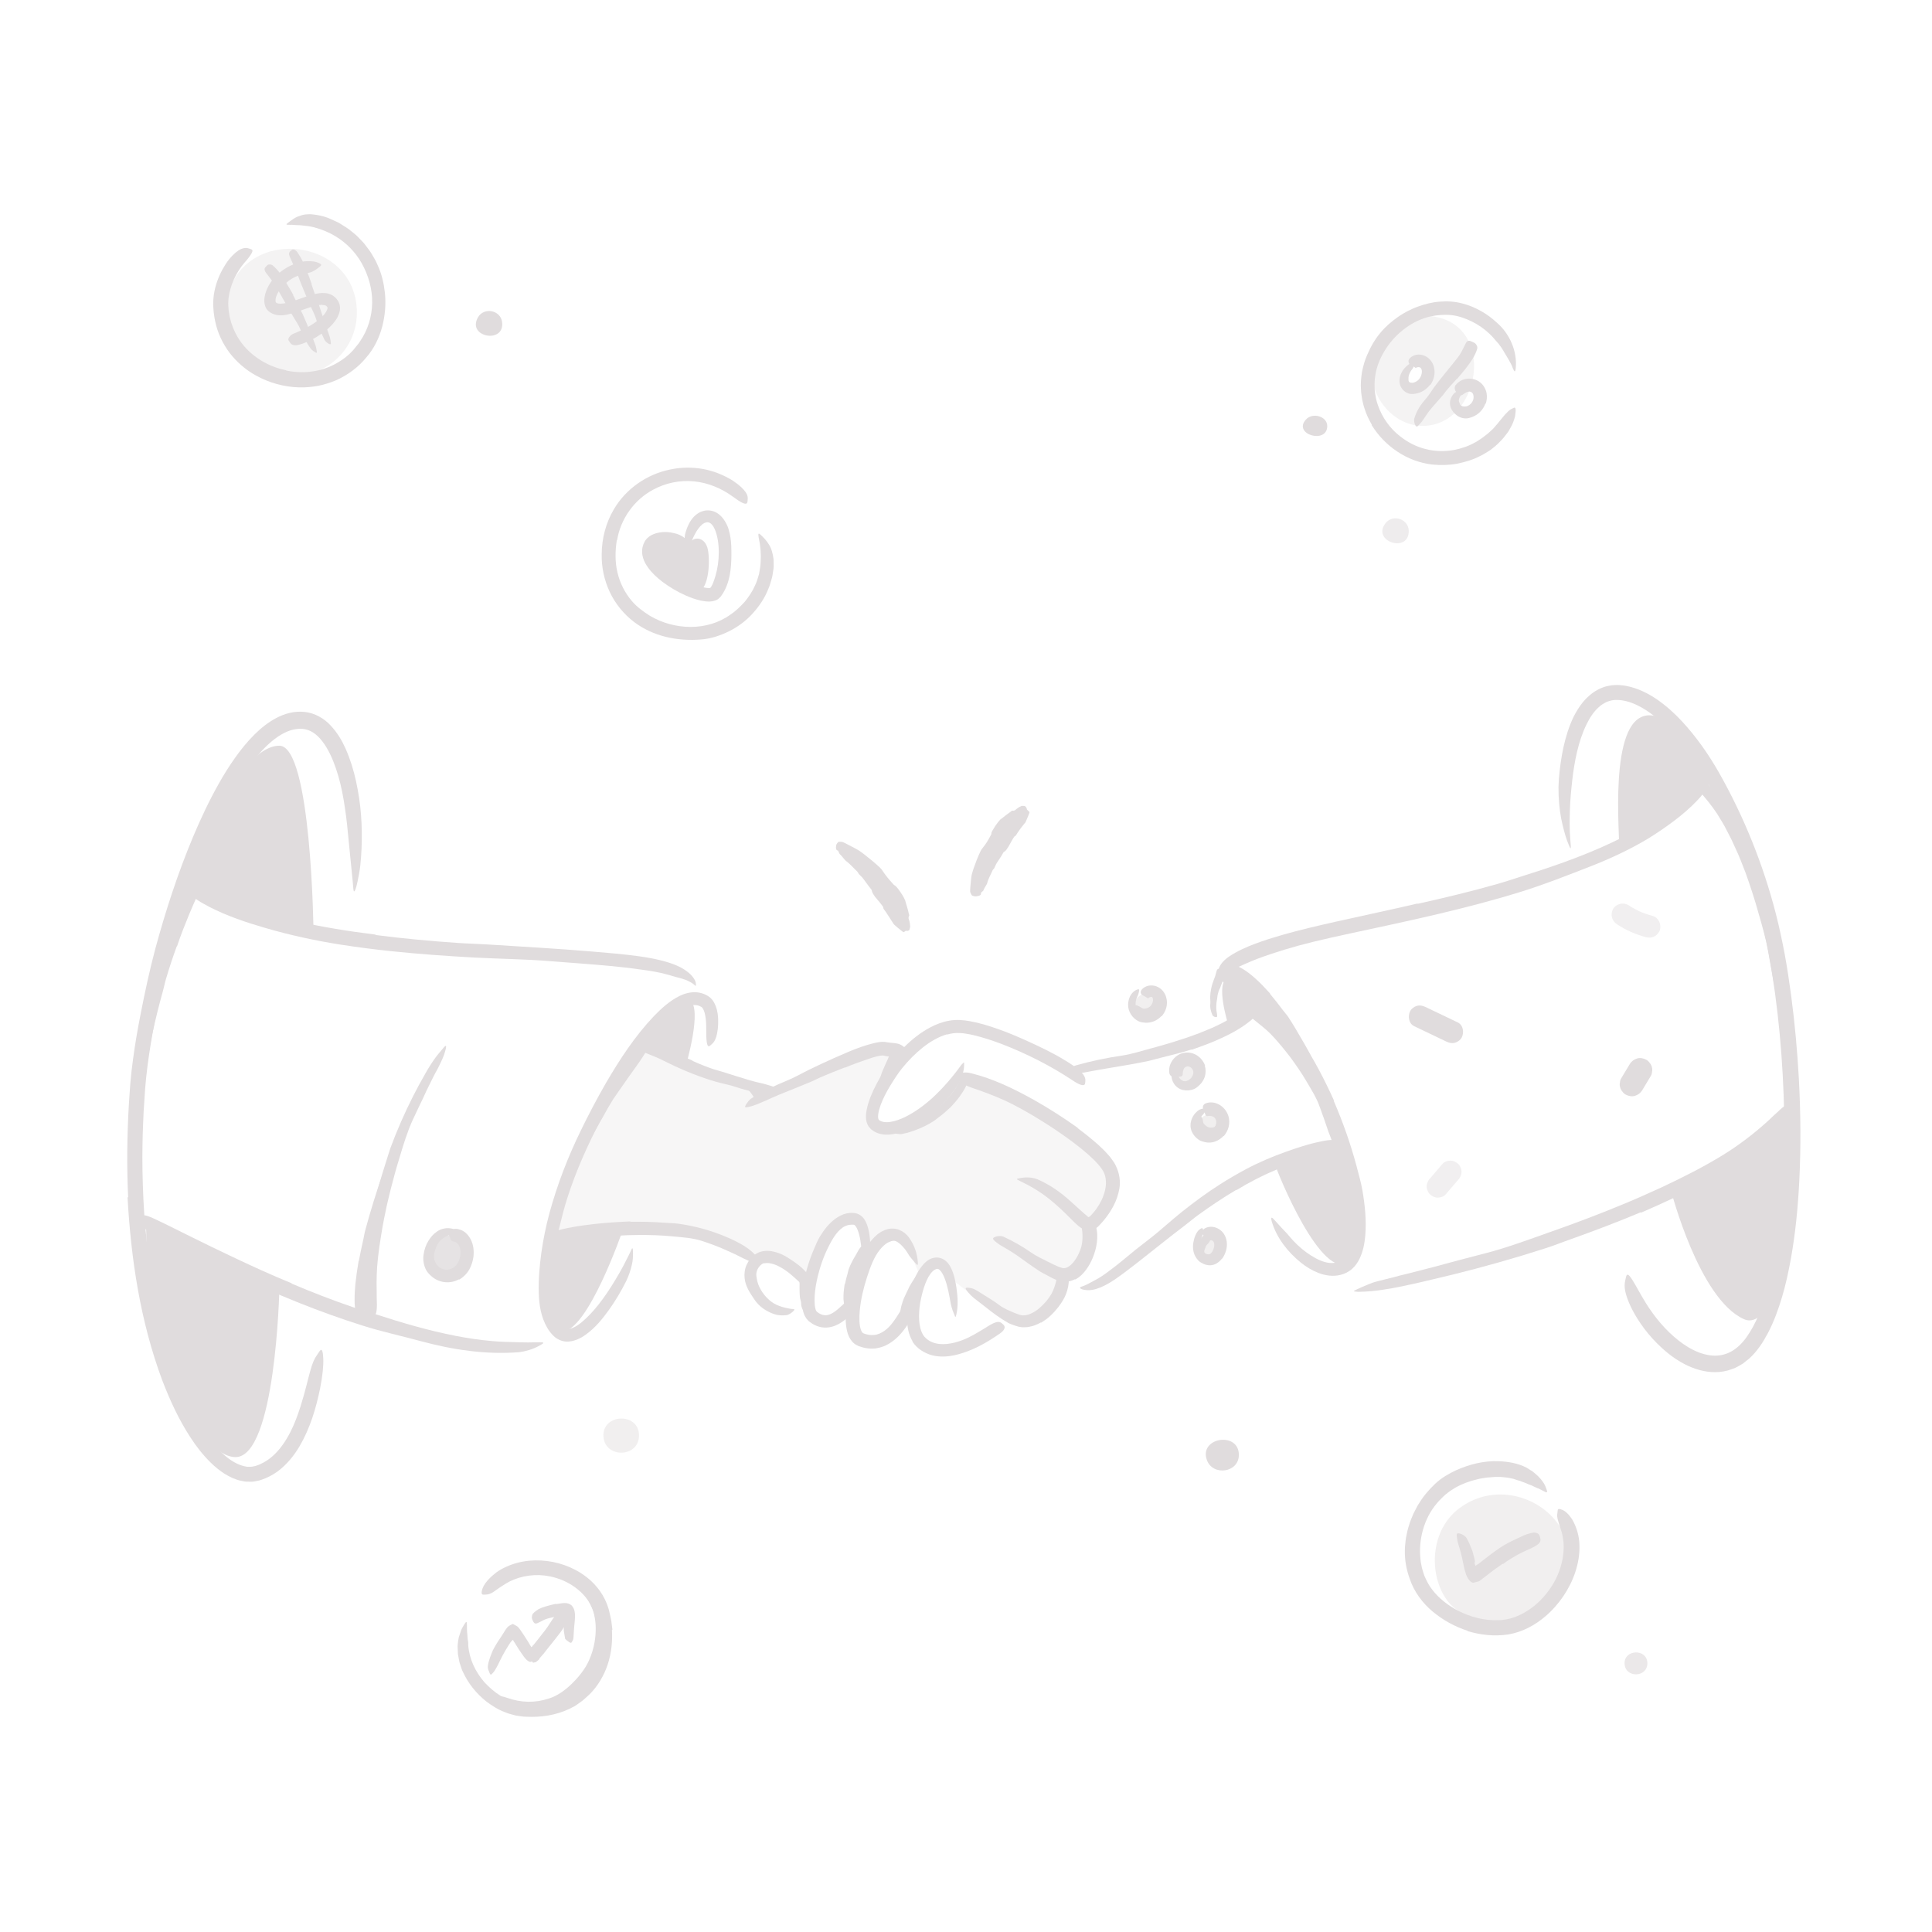 <?xml version="1.0" encoding="UTF-8"?><svg id="Layer_1" xmlns="http://www.w3.org/2000/svg" width="520" height="520" viewBox="0 0 520 520"><defs><style>.cls-1{opacity:.65;}.cls-1,.cls-2,.cls-3,.cls-4,.cls-5,.cls-6,.cls-7{fill:#e0dcdd;stroke-width:0px;}.cls-2{opacity:.35;}.cls-3{opacity:.8;}.cls-4{opacity:.25;}.cls-5,.cls-8{opacity:.45;}.cls-6{opacity:.55;}</style></defs><path class="cls-7" d="m162.3,446.15c-.52,1.47-1.21,2.88-2.08,4.24-.88,1.32-1.83,2.47-2.87,3.6-.79.79-1.51,1.64-2.41,2.31-3.05,2.48-6.9,4.07-10.82,4.18-1.72.03-3.49-.03-5.11-.58-.53-.15-1.05-.3-1.54-.55-.49-.24-1.02-.4-1.47-.71-.46-.29-.93-.55-1.35-.89-.38-.38-.76-.76-1.14-1.15-.46-.48-.36-.45.21-.3.28.08.69.17,1.17.27.24.06.5.1.77.14.26.07.52.15.78.25,3.76,1.34,7.58,1.44,11.3.19,2.25-.68,4.31-2.19,6.07-3.88.97-.94,1.89-1.93,2.7-3.03.85-1.1,1.51-2.19,2.06-3.44.67-1.52,1.17-3.14,1.46-4.8.42-2.51.45-5.13-.15-7.59-.48-1.92-1.46-3.61-2.48-5.21-.25-.34-.52-.66-.75-1.01-.9-1.28-1.09-1.77-.62-2.61.1-.19.18-.4.3-.57.4-.56,1.25-.37,2.24.55,2.89,2.73,4.69,6.95,5,11.22.3,3.18-.21,6.37-1.18,9.37l-.08-.02Z"/><path class="cls-5" d="m413.92,432.7c-6.81,4.97-19.37,4.93-24.43-1.97-5.09-6.96-4.58-19.03,3.45-24.9,9.14-6.68,20.95-3.34,26.42,4.33,5.22,7.3,1.2,17.68-5.45,22.54Z"/><path class="cls-2" d="m387.2,85.45c-10.7-2.63-21.29,6.09-17.43,18.62,1.89,6.13,7.25,10.56,13.14,10.56,8.36,0,13.54-7.85,13.82-15.47.23-6.08-2.65-12.02-9.53-13.71Zm-6.21,18.47c-1.38,0-2.5-1.11-2.5-2.49s1.7-3.41,3.08-3.41,1.92,2.03,1.92,3.41-1.12,2.49-2.5,2.49Z"/><path class="cls-7" d="m176.5,146.28c-2.01,1.12-1.35,3.46-.15,6.18,1.98,4.5,8.79,8.07,11.63,6.9,2.84-1.17,3.17-8.25,2.55-11.41-.7-3.57-4.12-3.99-5.5-.97-.83,1.82-4.83-2.77-8.54-.7Z"/><path class="cls-2" d="m96.05,84.59c-.2,8.86-7.27,16.57-17.56,16.57-14,0-23.26-18.01-13.44-28.79,9.65-10.6,31.39-5.15,31,12.22Z"/><path class="cls-7" d="m449.73,320.35s7.51,29.27,19.65,34.7c8.66,3.88,15.42-27.05,13.55-39.12-1.87-12.07-1.43-17.21-1.43-17.21,0,0-18.26,14.13-24.5,17.35-6.24,3.22-7.27,4.27-7.27,4.27Z"/><path class="cls-7" d="m471.46,231.52c1.39,3.62,2.49,7.33,3.57,11.03.37,1.36.79,2.7,1.14,4.05,1.15,4.81,2.12,9.65,2.95,14.5.39,2.15.76,4.31,1.1,6.45.44,2.75.9,5.5.79,8.33.05.87-.01.76-.27.06-.12-.35-.37-.84-.69-1.43-.28-.59-.53-1.3-.75-2.07-.17-.69-.41-1.36-.56-2.05l-.46-2.07-.93-4.13c-.5-2.77-1-5.55-1.5-8.35-.3-1.67-.68-3.37-1.14-5.04-.44-1.69-.92-3.37-1.41-5.03-1.01-3.68-2.21-7.3-3.49-10.89-.86-2.18-1.67-4.39-2.68-6.5-.37-.8-.73-1.62-1.11-2.42l-1.22-2.37c-.77-1.6-1.74-3.08-2.65-4.58-1.51-2.28-3.21-4.35-5.02-6.33-.4-.44-.77-.88-1.2-1.29-1.48-1.62-1.78-2.29-1.56-3.18.05-.2.08-.43.16-.6.27-.57,1.25-.23,2.55.86,3.82,3.3,6.93,7.7,9.54,12.3,1.87,3.46,3.52,7.05,4.91,10.71l-.06.03Z"/><path class="cls-7" d="m435.74,229.43c.7-.34-3.06-31.55,5.71-36.28,8.37-4.52,19.82,16.77,19.82,16.77l-25.53,19.51Z"/><path class="cls-7" d="m96.58,339.39c.38-2.02.81-4.03,1.26-6.03.17-.73.25-1.47.46-2.19.68-2.55,1.42-5.08,2.19-7.59.35-1.11.71-2.23,1.06-3.33.44-1.42.94-2.83,1.56-4.19.19-.42.27-.33.29.09.01.42-.01,1.16-.17,2-.63,2.95-.97,5.94-1.9,8.83-.5,1.74-.75,3.62-1.1,5.43-.41,2-.81,3.99-1.16,6-.21,1.24-.43,2.47-.59,3.71-.26,1.88-.5,3.77-.59,5.65-.06,1.46.06,2.9.18,4.32.01.31.04.62.04.94.02.58-.04.97-.16,1.25-.16.28-.35.45-.6.6-.11.07-.22.15-.32.19-.17.07-.33-.01-.53-.22-.19-.21-.45-.54-.56-.99-.39-1.33-.53-2.71-.5-4.1-.02-1.39.09-2.79.21-4.19.22-2.07.53-4.13.87-6.18h.06Z"/><path class="cls-7" d="m100.52,324.75c.43-1.95.99-3.87,1.48-5.81.56-1.92,1.13-3.83,1.74-5.73.47-1.38.84-2.79,1.32-4.16,1.78-4.81,3.84-9.52,6.16-14.08.54-1,1.06-2.01,1.58-3.02.56-.99,1.11-1.98,1.66-2.96.34-.64.72-1.26,1.1-1.87.38-.62.78-1.22,1.19-1.82.81-1.2,1.79-2.29,2.71-3.4.59-.68.71-.44.53.37-.18.8-.6,2.19-1.34,3.64-.32.65-.61,1.32-.96,1.95-.34.64-.72,1.24-1.02,1.9-.62,1.3-1.3,2.56-1.91,3.87-.59,1.31-1.2,2.62-1.84,3.91-.62,1.31-1.24,2.62-1.86,3.94-1.44,3.18-2.5,6.66-3.52,10.07l-.85,2.82c-.28.94-.51,1.9-.77,2.84-.53,1.89-1,3.8-1.45,5.72-.3,1.17-.54,2.36-.78,3.55-.23,1.19-.51,2.37-.7,3.57-.62,3.62-1.21,7.26-1.48,10.9-.09,1.41-.15,2.82-.15,4.22.03,1.4.04,2.8.04,4.19-.01.61.05,1.22.05,1.84-.03,2.3-.35,3.02-1.29,3.51-.22.11-.43.26-.64.32-.71.22-1.3-.73-1.55-2.46-.35-2.56-.44-5.19-.37-7.86.14-2.66.33-5.36.71-8.05.13-1,.25-2,.41-2.99l.52-2.98c.32-1.99.78-3.96,1.18-5.94h.09Z"/><path class="cls-7" d="m47.57,254.71c-1.05,2.88-2.02,5.8-2.89,8.76-.33,1.08-.52,2.19-.83,3.27-1.07,3.82-2.02,7.69-2.88,11.59-.4,1.73-.65,3.49-.96,5.22-.2,1.11-.37,2.23-.59,3.34-.23,1.11-.54,2.21-.85,3.31-.21.68-.39.56-.61-.07-.21-.63-.57-1.79-.62-3.12.09-2.33.21-4.66.62-6.95.36-2.3.79-4.6,1.44-6.86.73-2.71,1.19-5.6,1.89-8.39.76-3.07,1.66-6.1,2.63-9.11.64-1.84,1.28-3.68,1.98-5.5,1.02-2.77,2.26-5.46,3.42-8.15.47-1.04.93-2.07,1.35-3.12.44-1.04.97-2.04,1.47-3.05.23-.44.41-.9.71-1.31.51-.78.92-1.25,1.31-1.52.37-.27.68-.37,1.03-.38.16,0,.33-.04.46-.01.42.07.37.93-.01,2.24-.7,1.86-1.49,3.71-2.27,5.58-.42.92-.83,1.85-1.25,2.79-.4.94-.81,1.89-1.21,2.83-1.16,2.83-2.31,5.7-3.27,8.63l-.08-.02Z"/><path class="cls-7" d="m75.18,347.32s-1,44.86-11.79,44.86c-9.51,0-23.93-27.61-23.93-46.06s-.23-16.7-.23-16.7l35.95,17.9Z"/><path class="cls-7" d="m84.38,250.67s-.54-49.98-9.2-49.96c-11.99.03-25.67,36.68-25.67,36.68l25.14,12.08,9.73,1.2Z"/><path class="cls-4" d="m172.7,281.15l36.74,13.46s24.95-14.15,28.92-12.79c3.97,1.36-2.06,12.88-2.06,12.88,0,0-3.66,7.15,2.5,8.24,6.17,1.09,19.27-13.24,19.27-13.24,0,0,18.71,5.46,22.16,9.03,3.45,3.56,15.49,10.64,18.03,15.42,2.55,4.78-4.37,15.46-4.37,15.46,0,0-.7,11.14-4.37,13.17-3.67,2.03-5.03,10.97-7.91,12.29-8.45,3.88-25.59-10.92-25.59-10.92,0,0-.16-5.22-3.04-4.3s-5.62,2.94-5.62,2.94c0,0-4.9-12.16-6.37-11.51-1.47.65-5.94,4.39-5.94,4.39,0,0-3.85-6.82-5.19-7.96s-6.52,4.12-6.52,4.12l-5.23,11.33s-9.93-7.56-12.18-5.94c-2.25,1.62-4.1,2.53-4.1,2.53,0,0-10.17-9.6-13.68-8.94-3.52.66-39.94,1.57-39.94,1.57,0,0,7.52-23.42,13.23-32.53,5.71-9.11,11.24-18.67,11.24-18.67Z"/><path class="cls-7" d="m200.49,292.27s3.38,3.52,2.73,4.53c-.65,1.01,2.73-3.57,2.73-3.57l-5.46-.95Z"/><path class="cls-7" d="m184.54,287.02s4.69-15.73,1.07-17.87c-4.56-2.69-12.07,12.49-12.07,12.49l10.99,5.37Z"/><path class="cls-7" d="m167.55,331.26s-9.34,27.2-16.37,27.19c-5.13,0-4.83-14.13-4-19.55.83-5.42,4.57-6.54,4.57-6.54l15.81-1.1Z"/><path class="cls-7" d="m350.21,283.23c1.32,1.95,2.58,3.94,3.73,6,.44.73.9,1.46,1.29,2.22,1.36,2.7,2.52,5.51,3.42,8.38.23.63.42,1.27.62,1.9.2.64.44,1.26.62,1.89.37,1.65,1.06,3.27.6,5.07-.06.54-.1.47-.43.09-.16-.19-.47-.45-.81-.76-.16-.16-.39-.31-.53-.5-.11-.19-.21-.4-.29-.62-.27-.79-.61-1.55-.89-2.33l-.8-2.34c-.24-.79-.55-1.56-.83-2.34-.26-.79-.56-1.57-.85-2.35-.65-1.91-1.79-3.68-2.81-5.46-.55-.99-1.18-1.94-1.76-2.91-.64-.94-1.24-1.91-1.91-2.83l-1.23-1.71-1.3-1.66c-1.33-1.66-2.71-3.31-4.2-4.82-1.17-1.17-2.46-2.16-3.73-3.19-.28-.23-.57-.43-.84-.67-.97-.93-1.12-1.38-.73-2.22.08-.18.14-.38.24-.53.29-.51,1.15-.61,2.02-.07,1.34.75,2.51,1.74,3.7,2.76.58.52,1.15,1.06,1.71,1.62.56.56,1.08,1.16,1.61,1.75.79.88,1.52,1.82,2.27,2.73.71.95,1.45,1.88,2.13,2.86l-.06.05Z"/><path class="cls-7" d="m343.27,313.64c.38,1.51,12.42,31.64,20.04,26.09,8.73-6.36-3.03-30.62-3.03-30.62l-17.01,4.53Z"/><path class="cls-7" d="m330.57,275.72s-3.66-11.6,0-12.43,8.5,8.32,8.5,8.32l-8.5,4.11Z"/><path class="cls-7" d="m169.64,328.84c3.12-.04,6.26.03,9.39.27,1.14.09,2.29.09,3.44.24,4.02.55,8,1.57,11.79,3.07,1.68.68,3.35,1.39,4.92,2.28,2.03,1.1,3.95,2.54,5.22,4.53.4.61.18.68-.52.58-.69-.13-1.98-.22-3.06-.78-1.01-.43-1.93-.95-2.88-1.41l-2.9-1.31c-1.94-.87-3.98-1.61-6.08-2.3-2.52-.83-5.32-.99-8.04-1.25-3-.29-6.04-.38-9.09-.36-1.88.01-3.76.07-5.64.19-2.85.18-5.72.39-8.54.79-2.19.31-4.31.86-6.47,1.29-.48.09-.94.22-1.42.29-1.8.25-2.41,0-2.9-.85-.11-.2-.25-.39-.33-.59-.25-.67.41-1.35,1.68-1.8,3.78-1.25,7.88-1.83,12.05-2.31,3.1-.34,6.24-.53,9.39-.66v.09Z"/><path class="cls-7" d="m86.77,82.03c-1.02,0-2.36.34-3.66.79-1.32.45-2.69.98-4.18,1.41-1.09.3-2.23.7-3.63.64-.62-.03-1.25-.14-1.94-.45-.18-.09-.36-.17-.53-.27l-.48-.35c-.31-.24-.57-.54-.75-.88-.18-.35-.3-.72-.38-1.1-.08-.45-.08-.72-.08-1.05.02-.61.13-1.18.27-1.71.62-2.11,1.81-3.86,3.34-5.24,1.35-1.22,2.93-2.19,4.61-2.81,1.08-.38,2.21-.72,3.35-.72,1.14-.03,2.29.06,3.32.6.65.32.49.55-.11,1.01-.62.45-1.61,1.29-2.62,1.47l-.68.16c-.22.07-.43.14-.66.17-.44.1-.86.2-1.28.34-.83.28-1.62.65-2.35,1.11-.73.46-1.39,1.04-2.01,1.67-.63.62-1.17,1.35-1.6,2.12-.25.46-.44.96-.52,1.44-.04.24-.05.46-.04.65,0,.09.03.2.07.3.05.1.14.16.23.21.05.03.1.04.14.07.07.02.18.04.26.07.38.08.89.08,1.44,0,1.21-.16,2.55-.61,3.9-1.08,1.36-.47,2.75-.99,4.26-1.39.94-.22,1.93-.43,3.05-.32.55.03,1.14.2,1.68.45.55.27,1.03.67,1.41,1.12.27.35.51.67.69,1.18.11.23.15.47.18.71.03.24.07.48.04.7-.01.93-.37,1.67-.7,2.39-.76,1.37-1.81,2.43-2.91,3.36-1.74,1.41-3.63,2.57-5.69,3.39-.45.18-.89.39-1.37.5-.44.12-.81.2-1.12.24-.32.02-.58-.02-.8-.07-.22-.06-.4-.15-.55-.28-.16-.15-.29-.34-.41-.53-.11-.18-.24-.33-.31-.47-.21-.41.35-1.39,1.43-1.8,1.61-.66,3.18-1.38,4.61-2.25,1.42-.87,2.76-1.87,3.65-3,.2-.2.28-.42.43-.62.09-.19.22-.4.27-.56.17-.38.09-.53.14-.52-.23-.42-.36-.73-1.42-.72v-.08Z"/><path class="cls-7" d="m101.09,251.66c7.25.94,14.56,1.61,21.89,2.12,2.68.19,5.36.24,8.04.41,9.45.6,18.92,1.12,28.4,1.92,4.21.36,8.45.7,12.64,1.28,2.69.38,5.39.87,8.05,1.73,1.32.42,2.65.95,3.89,1.71,1.2.78,2.44,1.74,3.1,3.15.19.44.19.81.21,1.02.01.22-.01.32-.07.33-.14.03-.38-.37-1.02-.75-.61-.39-1.45-.81-2.51-1.13-.51-.18-1.12-.3-1.73-.47-.61-.18-1.27-.35-1.94-.57-2.45-.71-5.06-1.13-7.7-1.47-2.64-.39-5.32-.68-8.01-.94-5.39-.51-10.86-.87-16.35-1.31-6.57-.54-13.45-.6-20.21-.96-7.43-.4-14.87-.93-22.29-1.7-4.57-.47-9.13-1.06-13.67-1.76-6.88-1.08-13.74-2.56-20.41-4.51-5.18-1.51-10.26-3.2-15.1-5.69-1.05-.59-2.1-1.11-3.11-1.79-3.78-2.48-4.59-3.83-4.67-5.13-.01-.3-.08-.65-.03-.88.2-.81,1.86-.03,4.45,1.57,7.78,4.66,16.94,7.84,26.48,10.02,7.08,1.62,14.36,2.8,21.67,3.69v.1Z"/><path class="cls-7" d="m78.53,345.5c5.38,2.28,10.83,4.4,16.36,6.29,2.02.7,4.08,1.24,6.1,1.9,7.14,2.33,14.38,4.45,21.75,5.88,3.27.64,6.59,1.12,9.87,1.39,2.11.21,4.23.22,6.33.29,1.06.05,2.11.05,3.16.07l3.17-.05c1.33,0,1.21.2.15.78-1.04.64-3.11,1.55-5.66,1.89-9.02.72-17.93-.65-26.53-2.97-5.14-1.41-10.56-2.56-15.75-4.22-5.7-1.8-11.33-3.83-16.88-6.04-3.41-1.37-6.8-2.78-10.16-4.26-5.1-2.23-10.12-4.67-15.07-7.12-3.84-1.91-7.69-3.64-11.45-5.65-.84-.43-1.65-.85-2.47-1.32-3.02-1.79-3.78-2.69-3.86-3.94-.02-.29-.08-.6-.04-.85.15-.84,1.7-.64,3.98.46,3.41,1.58,6.8,3.35,10.29,5.05,3.49,1.71,7.01,3.46,10.59,5.13,5.29,2.52,10.66,4.97,16.11,7.2l-.03.1Z"/><path class="cls-7" d="m186.38,285.53c1.85.85,3.75,1.59,5.69,2.26.71.24,1.45.38,2.16.62,2.52.81,5.09,1.6,7.67,2.38,1.15.33,2.32.61,3.48.86.73.22,1.48.4,2.21.64.74.2,1.41.65,2.11,1,.42.25.3.45-.18.68-.24.12-.57.25-.96.39-.19.07-.4.13-.62.18-.11.03-.22.04-.33.07-.1,0-.21,0-.32-.02l-2.31-.26c-.76-.11-1.51-.31-2.26-.47-1.5-.35-3.01-.75-4.5-1.25-1.78-.63-3.73-.93-5.59-1.48-2.05-.58-4.08-1.3-6.07-2.07-1.23-.49-2.44-.99-3.64-1.53-1.83-.79-3.6-1.72-5.38-2.56-1.39-.64-2.82-1.16-4.23-1.75-.31-.14-.62-.24-.92-.4-1.12-.57-1.32-1-1.07-1.93.06-.21.1-.43.18-.63.28-.67,1.02-.93,1.9-.68,2.56.85,4.99,2.07,7.45,3.31,1.84.88,3.67,1.8,5.56,2.57l-.03.08Z"/><path class="cls-7" d="m320.7,282.47c-2.78.86-5.6,1.58-8.4,2.26-1.03.24-2.03.57-3.05.8-3.63.76-7.28,1.37-10.92,1.97-1.61.26-3.23.56-4.82.85-2.04.42-4.11.73-6.2.78-.65.01-.63-.36-.16-.86.47-.5,1.37-1.19,2.52-1.55,4.08-1.15,8.18-2.01,12.39-2.62,2.51-.38,5.03-1.19,7.53-1.87,1.37-.38,2.75-.73,4.11-1.15,1.37-.39,2.73-.81,4.07-1.26,1.68-.51,3.31-1.12,4.95-1.72l3.67-1.51c1.19-.57,2.39-1.12,3.53-1.76.87-.52,1.71-1.08,2.54-1.65.8-.6,1.57-1.24,2.35-1.85.35-.26.66-.56.99-.85,1.25-1.03,1.81-1.13,2.73-.55.21.13.44.25.63.4.63.52.48,1.44-.42,2.39-2.66,2.81-6.15,4.92-9.77,6.58-2.68,1.28-5.47,2.27-8.24,3.25l-.03-.08Z"/><path class="cls-7" d="m332.76,320.24c-3.52,2.08-6.95,4.38-10.31,6.81-1.22.89-2.37,1.88-3.58,2.8-4.27,3.22-8.43,6.64-12.71,9.97-1.91,1.46-3.81,2.97-5.81,4.35-1.29.88-2.64,1.71-4.13,2.33-.75.3-1.53.57-2.37.69-.83.13-1.72.08-2.54-.15-1.03-.38-.68-.63.14-.86.86-.26,1.97-.95,3.34-1.66,1.24-.62,2.44-1.47,3.63-2.37,1.2-.87,2.39-1.82,3.57-2.78,1.19-.98,2.38-1.96,3.57-2.94,1.23-.96,2.46-1.92,3.69-2.88,2.99-2.28,5.84-4.98,8.87-7.39,3.33-2.65,6.76-5.19,10.38-7.48,2.22-1.41,4.5-2.74,6.82-3.98,3.53-1.88,7.24-3.45,10.99-4.77,2.91-1.03,5.82-2.01,8.86-2.63.67-.13,1.32-.3,2.01-.38,2.55-.31,3.39.02,3.94.93.13.21.29.42.36.63.24.73-.74,1.33-2.45,1.71-5.08,1.03-10.26,2.44-15.3,4.54-3.74,1.55-7.4,3.42-10.92,5.58l-.05-.07Z"/><path class="cls-7" d="m381.57,243.26c7.21-1.6,14.38-3.33,21.46-5.34,2.58-.74,5.12-1.61,7.68-2.42,9.01-2.83,17.94-6.02,26.35-10.31,3.71-1.92,7.33-4.08,10.7-6.47,2.17-1.54,4.21-3.24,6.26-4.93l1.51-1.29,1.48-1.33c.96-.92,2.05-1.72,3-2.65,1.25-1.11,1.31-.8.75.61-.27.71-.71,1.69-1.3,2.84-.29.59-.71,1.13-1.14,1.72-.44.59-.93,1.18-1.5,1.75-1.96,2.06-4.12,3.91-6.38,5.6-2.26,1.7-4.6,3.29-7,4.76-4.85,2.89-9.96,5.27-15.19,7.32-6.26,2.44-12.74,5.01-19.28,7.02-7.18,2.22-14.46,4.1-21.74,5.83-4.49,1.06-8.99,2.06-13.48,3.04-6.8,1.5-13.67,2.87-20.37,4.5-5.2,1.28-10.25,2.79-15.11,4.61-1.07.4-2.07.87-3.11,1.3-1.91.83-3.03,1.44-3.83,1.78-.82.34-1.3.45-1.99.48-.28.02-.62.14-.89.16-.23,0-.39-.09-.45-.33-.06-.23-.05-.67.16-1.12.37-.97,1.41-2.15,2.89-3.1,2.2-1.43,4.5-2.42,6.85-3.31,2.35-.88,4.73-1.62,7.14-2.32,4.82-1.38,9.72-2.51,14.63-3.62,7.29-1.64,14.61-3.16,21.87-4.86l.03.09Z"/><path class="cls-7" d="m441.62,326.28c-6.19,2.6-12.46,4.98-18.77,7.23-2.31.8-4.57,1.74-6.9,2.47-8.2,2.64-16.48,4.98-24.83,7.05-3.72.86-7.43,1.82-11.14,2.62-2.37.54-4.77,1.01-7.18,1.39-2.41.41-4.85.63-7.3.66-1.54-.13-1.33-.15-.12-.75.6-.31,1.47-.65,2.5-1.09.52-.21,1.08-.46,1.68-.66.6-.19,1.25-.36,1.92-.53,1.19-.3,2.38-.58,3.57-.89l1.78-.48c.6-.14,1.19-.27,1.79-.43,2.38-.59,4.76-1.2,7.13-1.83,2.37-.64,4.75-1.28,7.13-1.92,2.39-.62,4.78-1.24,7.18-1.87,5.75-1.5,11.55-3.66,17.27-5.69,6.3-2.21,12.56-4.56,18.73-7.11,3.81-1.55,7.57-3.22,11.3-4.94,5.63-2.65,11.22-5.46,16.46-8.69,4.07-2.52,7.82-5.36,11.29-8.45.38-.34.76-.68,1.13-1.02.36-.35.72-.71,1.09-1.05.35-.32.67-.61.97-.87.28-.27.54-.52.78-.74.48-.44.9-.77,1.27-1.02.68-.54,1.27-.7,1.94-.7.3,0,.64-.06.89-.01.42.08.5.52.29,1.3-.2.79-.79,1.85-1.75,3.01-2.81,3.51-6.32,6.44-10.02,9.09-3.71,2.65-7.64,5.01-11.66,7.22-5.97,3.26-12.15,6.12-18.37,8.82l-.05-.09Z"/><path class="cls-7" d="m166.02,145.38c-.46,2.86-.51,5.85.16,8.66.65,2.82,1.97,5.47,3.85,7.68,1.37,1.64,3.12,2.89,4.91,4.03,6.45,3.83,15.36,4.26,21.71-.37,1.45-.95,2.67-2.19,3.84-3.46,1.07-1.35,2.06-2.78,2.73-4.35.49-.98.77-2.04,1.08-3.08.19-1.07.39-2.13.43-3.21.15-2.15-.03-4.33-.52-6.55-.24-1.41-.03-1.37.92-.41.48.48,1.2,1.19,1.82,2.23.68,1.02,1.04,2.39,1.25,3.91.02.67.05,1.35.04,2.03-.02.68-.18,1.34-.27,2.01-.08.68-.27,1.32-.47,1.96-.19.64-.36,1.3-.65,1.91-.96,2.52-2.47,4.76-4.25,6.73-1.78,1.98-3.94,3.59-6.32,4.78-2.37,1.17-4.94,2.06-7.62,2.24-3.12.25-6.3.06-9.39-.69-3.09-.75-6.07-2.1-8.62-4.03-2.79-2.13-5.07-4.93-6.55-8.1-1.48-3.17-2.22-6.66-2.15-10.09.01-4.2,1.1-8.46,3.25-12.09,3.23-5.55,8.92-9.47,15.1-10.73,4.79-1.04,9.88-.53,14.36,1.59.5.21.97.47,1.45.73.48.25.95.53,1.39.84,1.69,1.14,2.62,2.12,3.17,2.89.55.77.64,1.4.57,2.02-.03.28-.03.61-.12.83-.34.76-1.74-.05-3.82-1.58-3.09-2.27-6.71-3.78-10.49-4.15-3.77-.38-7.69.42-11.07,2.27-5.06,2.72-8.71,7.84-9.65,13.57h-.09Z"/><path class="cls-7" d="m183.88,155.83c1.43.79,2.93,1.5,4.43,1.96.74.23,1.49.42,2.13.47.14,0,.31.02.43.02.07,0,.03,0,.05,0,.01,0,.05,0,.07,0,.1,0,.2-.05.26-.13l.06-.07s.11-.17.17-.27c.06-.12.14-.22.19-.35.12-.24.24-.49.33-.76.21-.52.37-1.08.55-1.64.6-2,.91-4.21.91-6.4,0-2.18-.3-4.44-1.11-6.28-.35-.81-.88-1.48-1.43-1.7-.53-.25-1.21-.07-1.84.4-.81.66-1.53,1.67-2.09,2.77-.29.55-.56,1.12-.79,1.7-.23.58-.51,1.16-.68,1.76-.2.72-.44.7-.79-.07-.16-.38-.33-.95-.42-1.64-.07-.68-.04-1.48.21-2.3.21-.72.47-1.44.83-2.15.35-.71.78-1.43,1.42-2.09.62-.64,1.5-1.29,2.66-1.56,1.11-.3,2.5-.08,3.49.53,1,.6,1.63,1.38,2.11,2.12.47.76.85,1.51,1.06,2.27.47,1.52.66,3.01.73,4.49.06,1.77.07,3.54-.08,5.33-.14,1.79-.44,3.6-1.12,5.35-.19.48-.4.97-.66,1.44-.26.49-.49.88-.98,1.54-.17.22-.4.38-.6.58-.2.19-.47.29-.71.42-.26.09-.53.17-.8.24-.26.05-.63.08-.83.1-.9.02-1.68-.11-2.44-.26-1.49-.34-2.85-.85-4.18-1.44-2.17-.97-4.2-2.18-6.1-3.6-1.43-1.09-2.79-2.31-3.9-3.85-.55-.77-1.05-1.61-1.34-2.6-.3-.97-.37-2.1-.07-3.15.06-.2.12-.4.19-.6l.27-.55.14-.27.21-.28c.15-.18.28-.39.46-.52.66-.65,1.44-.97,2.2-1.23,1.53-.45,3.06-.47,4.56-.15.66.14,1.31.3,1.94.6,1.18.55,1.85,1.21,2.15,1.77.32.56.28,1.04.03,1.51-.11.21-.21.44-.36.59-.25.26-.64.28-1.03.18-.18-.06-.4-.13-.63-.22-.2-.11-.48-.2-.72-.34-1.55-.77-3.77-.91-5.15-.41-.29.14-.55.29-.58.38-.04.02,0,.04-.01.05,0,0,0,0-.01,0l-.04.1c-.06.13-.12.25-.13.36-.12.42-.05.93.32,1.67.55,1.08,1.66,2.27,2.91,3.3,1.25,1.04,2.69,1.97,4.18,2.77l-.04.08Z"/><path class="cls-7" d="m369.24,114.35c-.81-1.43-1.54-2.92-2.01-4.5-.28-.77-.42-1.59-.61-2.39-.1-.82-.28-1.63-.3-2.45-.15-1.64.02-3.29.26-4.91.34-1.6.75-3.18,1.43-4.65.93-2.16,2.1-4.22,3.62-5.99,1.32-1.58,2.89-2.92,4.55-4.09.82-.6,1.72-1.1,2.6-1.6.92-.44,1.83-.89,2.79-1.23,1.91-.69,3.89-1.2,5.92-1.35,2-.17,4.14-.05,6.11.49,1.76.44,3.42,1.15,4.97,2.02,1.57.85,2.99,1.93,4.29,3.13,3.45,2.95,5.53,7.69,5.11,12.16-.12,1.39-.36,1.15-.82.06-.34-1.12-1.5-2.93-2.61-4.79-.22-.43-.52-.82-.81-1.21l-.43-.58-.49-.54c-.62-.73-1.23-1.47-1.95-2.12-1.39-1.33-3.01-2.44-4.74-3.29-1.73-.84-3.56-1.49-5.4-1.7-1.82-.2-3.87-.06-5.8.37-4.69,1.07-9.04,4.37-11.77,8.47-1.5,2.26-2.63,4.81-3,7.49-.24,1.33-.21,2.7-.13,4.05.17,1.34.41,2.7.89,3.98,1.12,3.17,3.15,6.08,5.84,8.18,2.03,1.62,4.37,2.86,6.89,3.49,2.51.65,5.18.72,7.73.26,1.97-.39,3.89-1.03,5.61-2.01.45-.2.84-.52,1.26-.77.42-.26.82-.53,1.2-.85.38-.31.79-.58,1.15-.9l1.07-.98c.33-.28.57-.63.85-.94.27-.33.58-.61.82-.97,1.03-1.2,1.62-2.06,2.23-2.59.51-.58.92-.88,1.39-1.09.21-.09.44-.24.62-.29.3-.07.4.25.37.95-.02.35-.07.79-.15,1.33-.12.52-.31,1.11-.56,1.76-.18.49-.44.93-.69,1.39-.26.45-.49.94-.82,1.35-.64.83-1.28,1.7-2.06,2.43-.73.79-1.57,1.48-2.44,2.13-.44.32-.91.58-1.38.87-.46.29-.93.57-1.43.79-1.94,1.03-4.08,1.65-6.25,2.09-2.19.4-4.45.44-6.7.22-3.32-.38-6.62-1.63-9.36-3.48-2.79-1.83-5.15-4.3-6.91-7.13l.08-.06Z"/><path class="cls-7" d="m392.08,101.99c-.94,1.03-1.88,2.06-2.78,3.12-.33.39-.58.83-.91,1.21-1.16,1.36-2.4,2.67-3.53,4.07-.51.62-.92,1.3-1.38,1.94-.55.85-1.15,1.67-1.92,2.38-.25.22-.51.01-.7-.42-.18-.43-.36-1.12-.18-1.7.6-2.09,1.8-3.82,3.21-5.41.84-.95,1.48-2.11,2.24-3.14.85-1.13,1.74-2.24,2.63-3.34l1.64-2.03c.81-1.03,1.69-2.02,2.43-3.1.57-.84.97-1.78,1.44-2.68.1-.2.18-.41.3-.6.44-.7.87-.71,1.72-.28.19.09.38.17.54.26.28.16.47.39.63.7.17.31.21.64.12.95-.55,1.83-1.64,3.36-2.77,4.86-.84,1.12-1.77,2.17-2.67,3.25l-.07-.05Z"/><path class="cls-7" d="m399.8,108.62c-.63,1.69-1.89,2.98-3.53,3.6-.6.22-1.21.44-1.9.4-1.19-.05-2.19-.64-2.91-1.38-.71-.74-1.24-1.75-1.2-2.8.03-.95.4-1.77.94-2.37.67-.77,1.83-1.21,2.79-.85.29.12.18.26-.06.45-.25.18-.53.54-.75.8-.21.22-.34.5-.42.76-.1.24-.13.48-.11.67.02.19.07.28.14.44.04.15.09.33.21.54.14.24.42.42.71.48.3.05.55.07.8.03.6-.05,1.32-.51,1.73-1.2.26-.42.4-.91.38-1.39-.02-.36-.09-.68-.25-.92-.17-.26-.45-.43-.76-.48-.54-.09-1.13.29-1.63.61-.12.07-.21.18-.32.24-.1.06-.2.11-.29.12-.1,0-.22-.06-.33-.1-.22-.1-.46-.28-.75-.53l-.37-.3c-.19-.17-.29-.37-.35-.68-.06-.31-.03-.67.13-1.02.63-.78,1.51-1.48,2.69-1.73.59-.12,1.25-.15,1.96-.02.72.13,1.49.46,2.08.96.91.71,1.51,1.88,1.68,2.86.18,1.01.06,1.95-.22,2.84l-.08-.02Z"/><path class="cls-7" d="m384.92,103.53c-1.02,1.33-2.34,2.16-3.98,2.44-.59.08-1.27.16-1.91-.09-1.14-.4-1.97-1.41-2.22-2.38-.27-.98-.12-1.91.19-2.71.29-.74.7-1.32,1.16-1.83.59-.65,1.29-1.17,2.08-1.44.25-.08.35.15.34.51-.02.35-.11.86-.37,1.18-.47.57-.8,1.15-.97,1.67-.16.49-.17.96-.14,1.41,0,.27.13.5.3.6.17.11.35.12.54.13.46.08,1.29-.24,1.83-.79.32-.32.61-.77.76-1.25.26-.7.25-1.54-.16-1.95-.31-.34-.9-.22-1.17-.08-.06.03-.1.09-.13.1-.05.04-.1-.05-.25-.16-.18-.16-.41-.31-.74-.5-.15-.09-.3-.15-.44-.22-.23-.12-.4-.29-.49-.6-.09-.29-.08-.78.26-1.11.98-1.04,2.49-1.26,3.74-.81.67.23,1.29.63,1.77,1.18.49.55.83,1.23,1,1.84.51,1.93-.03,3.6-.91,4.91l-.07-.04Z"/><path class="cls-7" d="m394.99,438.92c-3.41-1.09-6.56-2.84-9.29-5.09-2.78-2.29-5.09-5.38-6.24-8.82-.92-2.48-1.4-5.11-1.34-7.7,0-.57.02-1.15.1-1.71.07-.57.11-1.14.2-1.7.23-1.11.43-2.23.8-3.3.29-1.09.77-2.12,1.19-3.16.24-.51.51-1,.77-1.5l.39-.74.46-.71c1.16-1.93,2.66-3.61,4.28-5.16,1.68-1.58,3.65-2.7,5.66-3.64,3.59-1.59,7.49-2.57,11.44-2.4,2.51.1,5.11.53,7.44,1.72l1.66,1.04c.52.4.99.85,1.48,1.28.9.92,1.73,1.95,2.13,3.18.58,1.48.25,1.33-.95.67-.3-.16-.66-.35-1.06-.54-.11-.04-.21-.09-.35-.11-.1-.05-.21-.1-.32-.15-.21-.1-.44-.2-.66-.31-.42-.24-.95-.4-1.45-.6-.25-.1-.49-.21-.74-.33-.27-.08-.54-.17-.8-.28l-.69-.28c-.23-.09-.5-.1-.73-.2-.48-.16-.93-.36-1.44-.43-.98-.25-2.01-.35-3.04-.43h-1.57s-1.57.13-1.57.13c-.53,0-1.05.14-1.58.2-.53.05-1.05.18-1.57.31-2.08.48-4.12,1.24-5.97,2.29l-1.33.85c-.43.3-.82.64-1.24.96-.41.32-.78.75-1.18,1.12-.41.37-.76.79-1.12,1.21-3.47,4.02-5.06,9.85-4.43,15.17.03.75.26,1.45.37,2.18.17.72.43,1.41.64,2.11.58,1.35,1.23,2.67,2.15,3.82,1.75,2.31,4.26,4.25,6.98,5.66,3.35,1.74,7.14,2.7,10.9,2.54,2.81-.06,5.5-1.06,7.9-2.63,2.4-1.56,4.47-3.68,6.07-6.06,2.51-3.69,3.79-8.15,3.48-12.26-.1-.9-.23-1.77-.46-2.62-.95-3.1-1.44-4.04-1.18-5.3.05-.28.03-.59.09-.8.11-.35.5-.33,1.27,0,.78.32,1.73,1.19,2.62,2.56,1.2,2.09,1.91,4.54,1.95,6.98.08,2.45-.36,4.87-1.11,7.16-.75,2.3-1.85,4.47-3.2,6.47-1.35,2.01-2.97,3.85-4.84,5.45-2.77,2.37-6.17,4.26-10.04,4.9-3.79.56-7.45.13-10.94-.91l.02-.1Z"/><path class="cls-7" d="m404.45,420.88c-.67.46-1.35.93-2.03,1.43l-1.02.76-.52.39c-.17.13-.31.23-.65.51l-1.92,1.48c-.2.17-.37.19-.56.24l-.99.25c-.16.06-.33.07-.52-.01-.17-.07-.3-.15-.43-.25-.49-.4-.91-1.09-1.23-1.94-.29-.85-.53-1.82-.68-2.59l-.33-1.63c-.21-.96-.47-1.9-.73-2.82-.16-.59-.39-1.17-.52-1.76-.12-.6-.22-1.21-.26-1.84.07-.43.27-.48.83-.35.54.13,1.34.51,1.78,1.14.7,1.15,1.15,2.35,1.62,3.54.18.61.34,1.22.49,1.83l.2.92c0,.15-.05.18-.06.31-.05.26,0,.55.11.77.03.06.06.11.1.15.06.05.1-.04.15-.06.09-.07.18-.16.28-.2l.07-.05.37-.23.96-.75,2.06-1.6c.86-.66,1.75-1.29,2.67-1.91,1.39-.95,2.91-1.72,4.47-2.43,1.2-.56,2.41-1.2,3.76-1.52.3-.05.59-.14.89-.17,1.14.05,1.49.41,1.69,1.25.04.19.1.38.12.57.07.62-.36,1.19-.99,1.57-.24.11-.46.31-.68.42l-.66.33c-.43.26-.87.37-1.29.59-.86.37-1.71.79-2.57,1.25-1.27.72-2.61,1.52-3.91,2.5l-.07-.08Z"/><path class="cls-7" d="m164.7,438.62c.19,3.11-.13,6.28-1.11,9.29-.98,2.99-2.62,5.81-4.85,8.06-.87.75-1.65,1.62-2.62,2.24-.47.33-.93.68-1.41.98l-1.52.78c-3.65,1.72-7.65,2.28-11.47,2.09-.24,0-.48,0-.72-.02l-.75-.1c-.5-.07-1-.12-1.49-.22-.96-.28-1.94-.46-2.84-.88-1.86-.67-3.5-1.75-5.05-2.9-2.68-2.14-4.89-4.88-6.29-7.99-.26-.48-.42-1.01-.59-1.54-.16-.53-.37-1.04-.44-1.59l-.3-1.63-.07-1.66c-.05-.55.04-1.1.1-1.65.11-.54.13-1.1.34-1.61l.52-1.55c.2-.5.52-.96.77-1.43.69-1.15.77-.87.77.29.01.58-.02,1.36.1,2.28.05.46.04.92.11,1.42.05.25.07.5.13.76,0,.25.02.51.01.77.26,3.7,1.91,7.14,4.34,9.96,1.27,1.37,2.68,2.6,4.26,3.6,1.6.97,3.34,1.66,5.15,2.06.55.07,1.08.2,1.67.22.6,0,1.2,0,1.8,0,.61.03,1.2-.07,1.79-.14.59-.1,1.2-.11,1.78-.28,2.35-.48,4.54-1.48,6.49-2.74,2.14-1.41,3.92-3.33,5.2-5.58,1.27-2.26,1.99-4.83,2.2-7.47.12-.81.07-1.63.07-2.45.04-.82-.13-1.64-.21-2.46-.05-.83-.31-1.63-.47-2.44-.09-.4-.17-.82-.31-1.18-.11-.38-.24-.75-.41-1.1-.93-2.19-2.56-4.11-4.56-5.55-1.99-1.47-4.34-2.46-6.76-2.97-3.79-.78-7.72-.23-10.96,1.4-.71.36-1.36.79-2.03,1.22-1.24.8-1.99,1.42-2.61,1.78-.66.34-1.14.48-1.71.49-.26,0-.55.06-.76.02-.36-.06-.45-.43-.28-1.12.15-.69.61-1.69,1.53-2.71.33-.39.71-.73,1.08-1.1.38-.34.79-.68,1.2-1,.84-.62,1.76-1.14,2.73-1.57,1.92-.88,4.01-1.42,6.14-1.63,4.25-.39,8.64.43,12.52,2.49,2.88,1.52,5.5,3.78,7.26,6.73.43.74.82,1.51,1.14,2.31.31.8.59,1.65.73,2.39.17.77.37,1.52.5,2.3l.29,2.35-.1.02Z"/><path class="cls-7" d="m143.42,447.42l-.09.02h-.01s0,0,0,0h0c.02.25-.02-.34-.02-.28h0s-.03.01-.03.01l-.06.02-.19.05c-.12.02-.25.09-.38.06-.26-.06-.53-.25-.8-.46-.55-.48-1.06-1.24-1.54-1.94l-.7-1.04-.38-.61-.69-1.11c-.07-.16-.2-.23-.28-.42-.04-.09-.08-.18-.13-.28-.02-.07-.07-.07-.09-.04-.03.02-.05.03-.08.06-.11.08-.23.2-.36.36l-.21.25-.47.73c-.32.5-.63,1-.93,1.51-.52.91-1.01,1.85-1.47,2.78-.29.6-.56,1.21-.91,1.79-.17.29-.34.58-.52.86-.17.29-.46.53-.67.8-.31.32-.44.22-.64-.25-.1-.23-.23-.56-.37-.95-.1-.38-.13-.79-.05-1.19.23-1.44.8-2.72,1.33-4.02.33-.62.67-1.23,1.04-1.83l.57-.89.3-.44c.1-.15.18-.25.37-.56.38-.6.76-1.21,1.14-1.81.2-.28.39-.55.6-.75.21-.2.43-.31.63-.42.2-.11.38-.22.61-.32.15-.07.23.06.33.09l.3.17c.2.12.43.21.66.38.23.15.44.44.65.72.45.62.9,1.3,1.3,1.9l.75,1.18.19.29.09.14.04.07.15.27.34.57.18.28c.05.08.17.24.22.1.12-.13.24-.29.36-.48.12-.02.19-.19.28-.28l.22-.26.4-.51.82-1.04c.55-.69,1.1-1.38,1.63-2.08.82-1.09,1.49-2.28,2.3-3.41.18-.25.34-.5.55-.73.78-.84,1.24-.91,2.08-.34.19.13.39.24.56.38.55.46.7,1.26.32,1.95-1.07,2.1-2.61,3.9-4.12,5.82l-1.28,1.6-.32.4-.6.78-.66.75c-.22.25-.45.46-.6.84-.28.23-.57.5-.85.7l-.77.17v-.08Z"/><path class="cls-7" d="m77.02,99.72c1.36.3,2.74.45,4.13.45,1.39.02,2.78-.12,4.14-.41,2.73-.54,5.29-1.77,7.53-3.45.39-.33.8-.64,1.18-.99.36-.37.74-.72,1.08-1.1l.96-1.19.49-.59c.15-.2.27-.43.42-.64,2.04-2.96,3.16-6.57,3.22-10.28.07-3.71-1.01-7.46-2.86-10.75-1.66-2.92-4.11-5.42-6.96-7.14-1.82-1.12-3.84-1.93-5.86-2.46-1.02-.26-2.06-.39-3.11-.49-.52-.06-1.06-.09-1.59-.09-.53-.01-1.1-.11-1.65-.08-1.39.03-1.29-.05-.23-.84.54-.35,1.31-1.07,2.42-1.44.55-.21,1.17-.42,1.84-.51.67-.08,1.39-.09,2.12,0,1.3.15,2.59.41,3.81.86.61.22,1.17.51,1.76.77.57.29,1.19.49,1.72.86,1.09.68,2.2,1.32,3.16,2.17.48.42,1.02.78,1.46,1.25l1.33,1.38c.46.44.82.98,1.21,1.48.37.52.79,1,1.12,1.55.64,1.1,1.34,2.18,1.8,3.37,1.08,2.31,1.65,4.83,1.93,7.35.33,3.02.07,6.16-.72,9.18-.8,3.01-2.22,5.94-4.29,8.28-2.15,2.65-4.98,4.72-8.09,6.12-1.57.66-3.2,1.18-4.86,1.51-1.67.3-3.35.46-5.04.42-4.14-.1-8.21-1.24-11.79-3.25-2.72-1.51-5.11-3.6-7.02-6.07-1.86-2.5-3.23-5.38-3.85-8.42-.14-.59-.24-1.18-.31-1.77-.1-.59-.15-1.19-.18-1.78-.13-1.17-.04-2.45.12-3.64.35-2.41,1.17-4.7,2.33-6.83.54-.92,1.06-1.84,1.75-2.68,1.28-1.57,2.38-2.4,3.24-2.81.91-.36,1.55-.35,2.15-.13.27.1.57.16.75.28.3.21.18.63-.18,1.21-.36.59-.94,1.37-1.74,2.25-2.32,2.68-3.93,6.23-4.36,9.68-.07.88-.11,1.64,0,2.59.02.46.07.91.15,1.35.07.45.13.89.25,1.33.41,1.75,1.07,3.43,1.97,4.99,2.67,4.64,7.67,8.02,13.14,9.08v.1Z"/><path class="cls-7" d="m78.89,79.43c.66,1.22,1.25,2.49,1.85,3.75.22.46.51.88.72,1.35.74,1.65,1.43,3.32,2.08,5,.28.75.66,1.46.92,2.2.18.48.37.95.53,1.43.13.49.22,1.01.3,1.52.04.32-.1.33-.4.16-.29-.17-.82-.48-1.2-.94-1.23-1.67-2.1-3.44-2.88-5.33-.44-1.14-1.2-2.17-1.83-3.25-.68-1.19-1.4-2.37-2.07-3.59l-1.26-2.23c-.65-1.12-1.27-2.27-1.99-3.35-.56-.83-1.24-1.58-1.81-2.4-.13-.18-.28-.34-.39-.53-.39-.72-.33-1.06.22-1.57.11-.11.21-.22.3-.3.27-.24,1.03-.28,1.48.14.7.6,1.31,1.28,1.88,1.99.54.73,1.02,1.51,1.51,2.3.72,1.17,1.39,2.39,2.1,3.6l-.06.04Z"/><path class="cls-7" d="m83.85,76.54c.44,1.32.89,2.65,1.36,3.97.17.48.41.94.58,1.42.57,1.72,1.15,3.45,1.72,5.17.26.76.52,1.53.8,2.28.16.49.36.96.5,1.46.12.5.2,1.02.25,1.54.03.33-.2.35-.54.17-.34-.18-.85-.52-1.15-1.03-.91-1.85-1.71-3.71-2.31-5.71-.36-1.19-1.01-2.33-1.52-3.5-.57-1.29-1.12-2.58-1.66-3.89l-.99-2.42c-.5-1.22-.91-2.49-1.42-3.7-.19-.47-.42-.93-.66-1.38-.23-.46-.43-.92-.63-1.39-.09-.21-.19-.4-.26-.62-.14-.4-.16-.68-.06-.91.08-.23.23-.39.47-.56.11-.08.21-.16.32-.22.35-.19.82.02,1.27.5.5.76,1.02,1.53,1.42,2.35.4.82.74,1.68,1.1,2.54l.77,1.93.7,1.98-.06.03Z"/><path class="cls-7" d="m480.22,300.17c-.28-14.59-1.57-29.25-4.17-43.59-.99-5.22-2.35-10.36-3.82-15.45-2.6-8.98-5.95-17.76-10.23-26.06-2.13-4.15-4.56-8.14-7.24-11.93-2.7-3.76-5.73-7.31-9.25-10.2-1.57-1.26-3.24-2.38-5.01-3.21-1.76-.83-3.67-1.36-5.48-1.34-.89-.04-1.73.23-2.55.52-.78.39-1.57.83-2.22,1.48-1.37,1.23-2.43,2.9-3.28,4.67-1.11,2.28-1.91,4.76-2.51,7.31-.6,2.54-1.01,5.15-1.3,7.77-.3,2.62-.54,5.26-.62,7.9-.08,2.64-.12,5.3.11,7.93.33,3.26.14,2.93-.9.21-.48-1.37-1.04-3.36-1.55-5.82-.46-2.46-.76-5.39-.73-8.57.08-2.82.42-5.64.9-8.45.49-2.81,1.2-5.62,2.28-8.39.25-.69.59-1.38.9-2.06.37-.67.7-1.35,1.14-2.01.82-1.32,1.83-2.61,3.13-3.71,1.28-1.11,2.88-2.03,4.65-2.48l1.34-.25c.45-.05.89-.05,1.34-.07.46-.03.85.04,1.27.07.41.05.84.06,1.23.16,3.23.62,6.03,2.06,8.48,3.75,2.45,1.71,4.61,3.68,6.57,5.79,3.91,4.23,7.17,8.9,9.96,13.8,6.66,11.73,11.91,24.72,15.31,37.98.94,3.64,1.71,7.32,2.41,11.01.68,3.7,1.22,7.39,1.72,11.1.99,7.42,1.65,14.87,2.07,22.33.49,9.19.57,18.4.11,27.59-.36,6.96-1.02,13.94-2.26,20.83-.63,3.45-1.35,6.88-2.36,10.25-1,3.37-2.2,6.7-3.87,9.86-1.3,2.44-2.84,4.83-5,6.78-.56.46-1.14.91-1.72,1.36-.63.38-1.28.75-1.93,1.09-.7.25-1.4.55-2.12.75-.36.08-.72.17-1.09.24l-1.1.15c-2.98.27-5.91-.46-8.5-1.65-2.6-1.21-4.91-2.86-6.96-4.74-1.82-1.65-3.43-3.42-4.91-5.39-2.7-3.67-3.94-6.45-4.61-8.44-.66-2-.67-3.29-.42-4.36.12-.49.2-1.11.37-1.41.3-.51.83.05,1.65,1.37.84,1.32,1.91,3.44,3.5,6.02,2.37,3.81,5.32,7.37,8.8,10.11,1.73,1.37,3.61,2.51,5.54,3.25,1.94.72,3.92,1.05,5.77.74,1.86-.3,3.46-1.12,4.96-2.5,1.49-1.34,2.73-3.2,3.81-5.17,2.17-3.98,3.58-8.61,4.7-13.29,1.63-6.99,2.53-14.27,3.06-21.58.54-7.31.64-14.69.5-22.05l.11-.02Z"/><path class="cls-7" d="m149.61,431.76c.34-.03,1.43-.26,2.22-.3.84-.04,1.54.19,2.09.7l.43.64c.11.25.23.51.28.81.04.27.1.53.12.81l.02.82-.08,1.08c-.06.64-.12,1.28-.18,1.92-.04.57-.08,1.12-.11,1.68-.02.36-.03.72-.08,1.08-.02.36-.27.71-.46,1.04-.14.21-.4.13-.74-.1-.17-.11-.38-.27-.58-.44-.1-.08-.2-.17-.29-.27-.05-.05-.08-.09-.13-.14-.01-.05-.03-.09-.04-.14-.12-.66-.24-1.32-.33-1.99-.04-.66.03-1.34.13-2.02.03-.21.04-.41.03-.62,0-.1-.02-.2-.03-.31l-.02-.15s0-.05,0-.06c-.01-.14-.05-.27-.05-.43,0-.09,0-.19-.03-.29-.03-.11-.13-.11-.2-.14-.16-.04-.36-.05-.57-.04-.04,0-.23.03-.35.04l-.42.07c-.28.05-.57.1-.85.16-.86.19-1.75.35-2.58.66-.65.25-1.23.65-1.89.91-.14.06-.28.15-.43.19-.28.08-.5.05-.68-.09-.19-.18-.32-.42-.45-.73-.06-.14-.12-.27-.16-.4-.07-.22-.06-.43-.02-.69.04-.25.11-.58.27-.72.45-.48.97-.86,1.52-1.21.57-.28,1.17-.5,1.79-.69.92-.29,1.88-.51,2.87-.74l.02.08Z"/><circle class="cls-5" cx="308.51" cy="270.61" r="3.14"/><circle class="cls-5" cx="319.5" cy="289.2" r="2.41"/><circle class="cls-5" cx="325.43" cy="302.94" r="2.91"/><circle class="cls-5" cx="325.8" cy="335.65" r="2.58"/><path class="cls-7" d="m154.39,310.45c1.33-2.68,2.71-5.34,4.19-7.93.53-.95,1.01-1.93,1.59-2.86,2-3.28,4.26-6.4,6.55-9.47,1.02-1.36,2.04-2.73,3.05-4.08,1.32-1.72,2.8-3.33,4.39-4.81.49-.46.55-.28.35.29-.21.57-.64,1.58-1.34,2.59-1.17,1.86-2.48,3.59-3.74,5.36-1.25,1.79-2.49,3.58-3.75,5.38-.77,1.07-1.43,2.24-2.12,3.4-.66,1.18-1.31,2.37-2,3.52-1.46,2.57-2.89,5.17-4.21,7.83l-1.21,2.46-1.13,2.49c-1.12,2.53-2.17,5.1-3.07,7.69-.33,1.02-.61,2.03-.89,3.05l-.76,3.06c-.11.45-.21.89-.32,1.34-.42,1.67-.72,2.16-1.37,2.39-.15.05-.3.13-.44.15-.47.06-.65-.72-.48-2.01.48-3.84,1.66-7.74,3.11-11.54.52-1.42,1.12-2.8,1.69-4.2.63-1.38,1.22-2.77,1.87-4.13l.05.02Z"/><circle class="cls-3" cx="120.17" cy="337.2" r="4.79"/><path class="cls-7" d="m217.45,347.03c-.08.53-.14,1.07-.16,1.62,0,.2.04.39.02.59-.07.7-.11,1.42-.07,2.13,0,.32.04.63.09.94.07.39.14.78.12,1.21,0,.13-.14.15-.32.1-.18-.06-.46-.18-.6-.38-.48-.73-.94-1.51-.9-2.38,0-.52-.22-1.02-.31-1.53-.07-.57-.1-1.14-.11-1.72,0-.35,0-.71-.01-1.06,0-.53.02-1.07-.02-1.59-.03-.41-.21-.81-.32-1.23-.02-.09-.07-.18-.08-.27.06-.34.24-.43.9-.47l.39-.02c.37,0,.91.16,1.08.39.32.35.35.7.44,1.05.06.35.08.7.06,1.05-.05.53-.09,1.06-.14,1.59h-.06Z"/><path class="cls-7" d="m243.42,349.16c.32-.72.65-1.43,1-2.12.12-.26.22-.52.36-.77.49-.87,1.02-1.72,1.58-2.52.25-.37.49-.72.73-1.08.16-.22.31-.46.49-.67.2-.2.4-.39.62-.57.13-.11.17-.05.16.13-.01.17-.04.49-.16.78-.52.97-1.05,1.9-1.6,2.85-.34.56-.54,1.23-.77,1.85-.26.69-.5,1.39-.72,2.1-.13.44-.26.87-.37,1.32-.16.67-.35,1.35-.43,2.03-.07.53.04,1.08.02,1.61,0,.12,0,.23-.02.35-.07.43-.25.55-.72.58-.11,0-.22.02-.32.02-.35,0-.63-.22-.75-.56-.42-1.04-.13-2.07.11-3.09.19-.76.48-1.5.76-2.24h.04Z"/><path class="cls-7" d="m227.42,345.63c.21-.99.44-1.98.74-2.95.1-.36.14-.72.27-1.07.45-1.23,1.06-2.41,1.73-3.51.28-.5.58-.99.84-1.5.18-.32.4-.62.63-.91.12-.14.26-.26.4-.39.06-.07.17-.1.28-.13.1-.03.2-.06.31-.09.27-.06.3.01.4.34.05.17.13.4.26.69.08.26.06.46,0,.63-.2.66-.56,1.18-.88,1.74-.33.56-.67,1.12-1.02,1.71-.45.69-.55,1.56-.79,2.35-.24.89-.47,1.79-.63,2.71-.11.57-.19,1.14-.25,1.72-.09.87-.18,1.76-.13,2.64.03.68.21,1.35.34,2.02.03.15.08.29.1.44.04.55-.2.74-.79.9-.14.04-.27.08-.41.1-.45.08-.86-.12-1.11-.53-.57-1.22-.75-2.56-.68-3.91.03-1,.17-2.02.31-3.02h.06Z"/><path class="cls-7" d="m240.27,287.41c-.3.52-.59,1.05-.86,1.59-.1.2-.14.41-.24.61-.34.7-.8,1.36-1.14,2.07-.16.31-.26.64-.36.97-.06.21-.11.43-.22.62-.09.2-.22.39-.43.56-.13.1-.25.05-.43-.13-.18-.18-.53-.51-.53-.77-.07-.5.09-.92.2-1.36.13-.44.29-.86.52-1.27.26-.49.35-1.06.56-1.58.23-.57.48-1.14.73-1.7.16-.35.32-.7.47-1.04.23-.53.5-1.04.69-1.59.16-.42.15-.92.32-1.37.03-.1.07-.21.13-.31.09-.19.3-.23.46-.26.17-.01.34.05.55.18.1.06.19.11.27.17.27.21.43.54.58.81.13.44.11.79-.01,1.15-.11.35-.26.71-.42,1.07-.24.53-.53,1.06-.79,1.6l-.05-.02Z"/><path class="cls-7" d="m255.61,298.21c-1,.96-2.05,1.87-3.18,2.67-.41.3-.77.65-1.21.91-1.5.97-3.11,1.75-4.77,2.36-.72.3-1.5.49-2.23.74-.49.12-.97.23-1.47.33-.24.06-.5.04-.76.01-.25-.03-.5-.06-.76-.09-.31-.05-.28-.15-.05-.38.16-.16.33-.32.46-.46.11-.1.21-.19.3-.28.05-.05.11-.08.16-.14.06-.02.12-.05.18-.06l1.32-.48,1.28-.55c.42-.2.85-.37,1.29-.53.44-.16.86-.37,1.31-.54.54-.2,1.02-.54,1.51-.85.48-.33.94-.72,1.42-1.05,1.02-.8,2.02-1.62,2.97-2.52.59-.54,1.15-1.13,1.69-1.72.41-.46.79-.93,1.19-1.4.37-.49.74-.98,1.07-1.49.49-.81.86-1.67,1.3-2.49l.27-.55c.38-.66.75-.75,1.16-.73.1,0,.2,0,.28.01.25.04.4.47.35,1.1-.14.91-.49,1.76-.83,2.63-.44.81-.94,1.61-1.49,2.36-.81,1.14-1.75,2.18-2.71,3.2l-.04-.04Z"/><path class="cls-7" d="m311.49,271.6c-.48.62-1.15,1.11-1.87,1.35-.26.1-.51.2-.77.24-.95.1-1.83-.14-2.57-.54-.34-.16-.66-.36-.94-.6-.18-.16-.38-.31-.5-.52-.11-.23-.17-.47-.18-.72,0-.16.15-.2.4-.21.24,0,.62-.05.84-.03.21.01.28.13.43.17.13.07.27.1.39.18.23.16.49.31.78.47.36.19.77.07,1.11-.02.39-.09.75-.28,1.04-.59.18-.19.34-.41.45-.67.17-.38.29-.83.22-1.26-.05-.33-.29-.6-.51-.81-.04-.05-.11-.08-.15-.12-.14-.17-.08-.28.31-.71l.26-.3c.3-.33.67-.46.98-.27.89.59,1.25,1.76,1.15,2.8-.05.78-.35,1.54-.81,2.19l-.04-.03Z"/><path class="cls-7" d="m325.2,305.45c-.64-.15-1.25-.45-1.74-.85-.18-.14-.38-.26-.53-.43-.53-.61-.75-1.37-.87-2.07-.05-.31-.13-.62-.11-.94.01-.39.01-.83.37-1.13.13-.09.25-.02.46.12.24.16.54.35.61.49.09.27.31.48.34.7.04.23.07.46.1.73.05.33.33.53.53.74.23.24.5.44.84.56.2.08.43.13.66.13.35,0,.73-.02,1.04-.2.24-.14.38-.42.49-.65.03-.05.03-.12.08-.14.18-.09.33-.04.76.19l.28.15c.29.16.5.45.48.79.01.54-.33.86-.65,1.16-.34.29-.75.49-1.18.61-.64.19-1.31.2-1.97.09v-.05Z"/><path class="cls-7" d="m324.97,334.88c-.17.18-.34.38-.45.62-.05.08-.01.18-.06.27-.15.3-.31.65-.33,1.02-.01.16.04.31.09.45.1.18.27.28.07.63-.05.11-.38.32-.8.48-.39.16-.99.31-1.16.16-.21-.29-.39-.61-.47-.95-.03-.35,0-.72.15-1.05.16-.4.08-.79.17-1.17.11-.41.29-.8.49-1.17.13-.22.27-.43.42-.64.22-.32.5-.58.71-.88.18-.23.27-.55.46-.83.04-.07.08-.12.14-.15.26-.09.48.13.74.5l.18.26c.18.28.27.61.34.92.08.4.03.54-.03.68-.05.15-.13.25-.22.36-.13.16-.29.32-.42.51l-.05-.02Z"/><path class="cls-7" d="m341.79,267.45c1.24,1.47,2.41,2.98,3.56,4.51.42.55.89,1.06,1.3,1.63,1.35,2.06,2.6,4.17,3.81,6.3.55.93,1.11,1.87,1.6,2.83.69,1.2,1.16,2.54,1.46,3.91.09.43-.07.43-.43.2-.34-.24-1-.65-1.52-1.24-.47-.52-.93-1.03-1.32-1.59-.4-.55-.86-1.06-1.21-1.64-.72-1.15-1.43-2.31-2.12-3.51-.81-1.45-2.02-2.69-3.04-4.03-1.12-1.48-2.28-2.94-3.48-4.36-.74-.87-1.5-1.73-2.3-2.55-1.2-1.24-2.43-2.48-3.79-3.5-1.06-.79-2.25-1.34-3.37-1.83l-.74-.26c-.44-.18-.69-.29-.84-.51-.14-.26-.2-.53-.25-.92-.02-.18-.07-.35-.08-.51-.02-.27.09-.49.36-.7.14-.1.32-.2.54-.28.21-.08.43-.05.69-.03,2.93.43,5.13,2.13,7.12,3.86,1.48,1.3,2.81,2.74,4.11,4.17l-.05.05Z"/><path class="cls-7" d="m205.74,339.95c-.13.03-.22.08-.34.11-.12.03-.19.12-.3.16-.23.14-.52.43-.72.67-.44.51-.7,1.1-.8,1.79-.07.5.03,1.03.13,1.58.31,1.97,1.57,4.08,3.3,5.61.76.69,1.68,1.24,2.62,1.58.61.24,1.22.43,1.86.56.63.11,1.29.31,1.98.32.43.03.44.17.11.51-.16.18-.41.4-.74.62-.17.12-.36.23-.57.32-.11.05-.22.08-.33.15-.11.02-.23.05-.35.05-.85.09-1.72.07-2.56-.1-.82-.21-1.61-.52-2.35-.92-1.49-.76-2.77-1.89-3.69-3.29-1.09-1.63-2.33-3.39-2.57-5.6-.13-1.19,0-2.48.52-3.61.26-.56.57-1.1.96-1.56.19-.24.38-.46.6-.66l.32-.31c.12-.1.27-.2.4-.29,1.35-.97,2.98-1.09,4.34-.9,2.09.34,3.88,1.29,5.48,2.4,1.25.85,2.49,1.72,3.55,2.85.25.24.48.48.69.75.39.5.57.89.57,1.23,0,.33-.16.61-.49.92-.15.14-.29.3-.45.42-.56.39-1.28.26-1.81-.29-.85-.79-1.68-1.55-2.55-2.26-.88-.7-1.81-1.34-2.77-1.84-.71-.38-1.45-.67-2.16-.83-.7-.17-1.39-.2-1.85-.06l-.03-.08Z"/><path class="cls-7" d="m280.15,355.94c-.48.26-.96.52-1.51.71-.27.1-.52.21-.81.28l-.87.19c-.28.07-.59.09-.89.1-.31.01-.6.03-.92.02-.33-.04-.66-.09-.97-.15l-.8-.24c-.74-.26-1.44-.47-2.06-.81-1.09-.62-2.11-1.29-3.09-1.99-.99-.69-1.94-1.42-2.86-2.17-.82-.66-1.68-1.28-2.5-1.93-1.08-.79-2.1-1.71-2.87-2.9-.23-.37.01-.49.48-.47.46.04,1.21.12,1.87.46.59.3,1.14.65,1.69,1.01l1.67,1.04c1.11.7,2.23,1.39,3.28,2.2,1.27.95,2.82,1.56,4.22,2.14.76.31,1.54.6,2.09.61.34-.04.68,0,1.03-.11.18-.05.36-.07.53-.13l.53-.22c.87-.38,1.75-.93,2.52-1.64,1.18-1.04,2.28-2.28,3.08-3.68.6-1.1.99-2.29,1.26-3.42.06-.25.07-.5.13-.74.2-.88.41-1.01,1.34-1.19.21-.04.42-.1.63-.13.35-.05.67.03.91.28.24.24.43.69.42,1.16.03,1.44-.28,2.8-.76,4.07-.49,1.27-1.25,2.42-2.07,3.51-1.25,1.61-2.76,3.06-4.66,4.21l-.05-.07Z"/><path class="cls-7" d="m289.33,344.31c-.67.33-1.43.59-2.24.65-.4.02-.8.05-1.2-.03l-.6-.11c-.18-.04-.31-.1-.47-.15-1.2-.41-2.08-.91-2.98-1.41-.66-.36-1.32-.66-1.94-1.05-2.15-1.39-4.16-2.9-6.21-4.34-.91-.64-1.86-1.21-2.8-1.77-.6-.36-1.23-.69-1.82-1.07-.58-.41-1.16-.81-1.66-1.33-.25-.44-.11-.57.46-.8.56-.22,1.43-.34,2.2-.05,2.63,1.21,5.12,2.63,7.48,4.28,1.41.99,3.05,1.72,4.58,2.5.84.44,1.68.84,2.5,1.2.41.16.81.31,1.16.41.19.06.28.04.43.09.14,0,.28,0,.42-.03.69-.1,1.48-.65,2.15-1.43,1.01-1.2,1.82-2.77,2.27-4.41.34-1.28.33-2.63.25-3.86-.02-.27-.08-.53-.1-.79-.11-.93.19-1.05,1.11-1.56.21-.11.41-.26.61-.38.35-.2.71-.25,1.1-.05.37.19.72.6.9,1.12.46,1.53.47,3,.3,4.45-.18,1.45-.58,2.87-1.16,4.26-.44,1.03-.98,2.05-1.7,3.04-.73.98-1.62,1.98-2.97,2.7l-.05-.08Z"/><path class="cls-7" d="m216.4,344.86c.6-3.08,1.53-6.04,2.78-8.9.45-1.04.88-2.11,1.48-3.11,1.06-1.74,2.33-3.44,4.11-4.78.89-.65,1.92-1.21,3.08-1.48.59-.1,1.17-.19,1.77-.13.27,0,.64.07.99.17.35.07.65.3.96.46,1.03.73,1.48,1.72,1.81,2.6.31.9.52,1.79.63,2.67.31,2.24.37,4.51-.42,6.64-.29.66-.31.55-.6-.04-.35-.6-.88-1.66-1.08-2.84-.21-1.05-.26-2.08-.49-3.06-.21-.97-.49-1.92-.86-2.61-.09-.16-.19-.3-.28-.44-.1-.07-.18-.24-.25-.25-.15-.15-.16-.06-.32-.13-.69-.02-1.41,0-2.19.37-.94.4-1.81,1.25-2.55,2.22-.74.98-1.36,2.1-1.93,3.24-1.28,2.51-2.26,5.26-2.94,8.07-.41,1.73-.73,3.49-.83,5.24-.05.86-.05,1.71.03,2.52.04.4.11.79.22,1.12.09.36.21.5.4.7.6.48,1.36.85,2.07.89.81.06,1.63-.28,2.41-.79.78-.51,1.52-1.19,2.28-1.88.34-.31.65-.64,1.01-.96,1.33-1.18,2.1-1.25,2.88-.74.18.12.39.22.53.36.48.49.23,1.31-.56,2.26-1.28,1.33-2.58,2.82-4.7,4.05-1.05.59-2.46,1.11-4.03,1.01-.39-.02-.78-.06-1.14-.17-.37-.1-.75-.19-1.07-.36-.32-.16-.69-.3-.96-.5-.3-.2-.52-.35-.91-.64l-.03-.03c-.24-.28-.53-.52-.73-.84-.17-.31-.43-.66-.51-.94-.24-.58-.34-1.06-.44-1.55-.15-.94-.2-1.8-.19-2.64.01-1.68.21-3.26.47-4.83h.08Z"/><path class="cls-7" d="m123.54,344.34c-1.08.57-2.38.89-3.65.77-1.27-.1-2.49-.59-3.44-1.34-.69-.55-1.33-1.17-1.75-1.93-.7-1.33-.91-2.92-.69-4.19.19-1.3.6-2.55,1.28-3.65.59-.98,1.36-1.89,2.33-2.53,1.22-.88,2.83-1.1,4.17-.75.43.1.31.46-.04.85-.17.2-.4.4-.65.6-.24.23-.51.38-.77.51-.24.1-.47.2-.67.35-.22.11-.4.25-.59.37-.36.29-.69.6-.96.99-.55.77-.94,1.74-1.19,2.79-.14.63-.13,1.32,0,1.87.14.57.44,1.07.78,1.5.77.95,2.03,1.41,3.28,1.09.37-.11.8-.26,1.11-.49.32-.2.61-.48.86-.83.76-1.05,1.16-2.59.96-3.97-.15-1.09-.91-1.93-1.49-2.12-.12-.08-.28-.01-.38-.08-.45-.08-.67-.25-.99-1.19-.07-.21-.17-.42-.24-.62-.11-.35-.1-.69.11-.97.22-.26.59-.58,1.18-.61.44,0,.9-.06,1.37.1.23.06.47.13.7.22.23.09.43.22.64.35.86.53,1.42,1.31,1.85,2.08.81,1.57.94,3.19.77,4.74-.15,1.15-.5,2.29-1.09,3.38-.58,1.07-1.6,2.14-2.76,2.78l-.05-.07Z"/><path class="cls-7" d="m227.34,287.32c-2.21.84-4.42,1.75-6.62,2.69-.8.34-1.56.78-2.37,1.11-2.84,1.21-5.73,2.32-8.6,3.5-1.28.51-2.51,1.12-3.76,1.66-1.61.67-3.2,1.45-4.97,1.74-.55.1-.57-.14-.28-.64.14-.25.36-.57.64-.92.27-.36.62-.71,1.06-.95,3.02-1.89,6.21-3.37,9.52-4.73,1.99-.81,3.91-1.94,5.88-2.9,2.17-1.05,4.36-2.08,6.58-3.07,1.36-.61,2.74-1.2,4.13-1.79,2.11-.88,4.26-1.67,6.59-2.24.92-.2,1.84-.45,3.03-.35.73.12.94.17,1.34.2.38.04.79.06,1.28.13.42.06.92.12,1.43.34.95.41,1.43.97,1.59,1.39.15.44.05.82-.26,1.24-.14.19-.27.4-.44.56-.57.55-1.4.37-1.96.22-.42-.11-.72-.08-1.47-.13-.36-.02-.8-.06-1.28-.14-.24-.04-.5-.1-.75-.16-.14-.01-.09.02-.17,0-.29.01-.89.09-1.53.26-.64.16-1.33.36-2.03.61-2.1.7-4.34,1.5-6.53,2.42l-.04-.08Z"/><path class="cls-7" d="m290.08,303.66c1.87,1.38,3.69,2.85,5.46,4.41.87.83,1.76,1.61,2.57,2.57l.62.69c.2.24.4.54.59.81l.58.83c.19.28.33.63.49.94.9,1.87,1.23,4.02.9,5.95-.57,3.42-2.25,6.22-4.23,8.63-.26.3-.51.6-.78.88l-.42.45c-.18.21-.41.41-.63.58l-.65.55c-.22.17-.47.28-.74.34-.54.13-1.1.05-1.63-.13-.52-.2-1.02-.48-1.48-.83-.25-.2-.37-.28-.53-.42l-.44-.39c-.58-.52-1.1-1.05-1.63-1.57-1.84-1.86-3.7-3.61-5.65-5.18-2.52-2.03-5.21-3.61-8.13-4.99-.92-.43-.81-.5.14-.68.92-.18,2.84-.44,4.77.32,3.33,1.44,6.27,3.54,8.81,5.84,1.23,1.11,2.46,2.23,3.7,3.34.29.25.59.5.85.7.04.06.08.12.15.17.06.06.15.11.24.1.08-.02.16-.07.25-.12l.05-.04.12-.11.25-.24c.16-.16.32-.34.47-.52.32-.34.6-.73.89-1.1.55-.77,1.04-1.59,1.45-2.43.79-1.69,1.27-3.51,1.16-5.16-.06-.91-.25-1.79-.7-2.57-.45-.8-1.06-1.58-1.81-2.36-.34-.4-.73-.78-1.14-1.15-.4-.37-.79-.76-1.21-1.12-.86-.71-1.68-1.46-2.58-2.13-2.16-1.72-4.45-3.31-6.76-4.86-3.53-2.31-7.16-4.53-10.9-6.44-2.9-1.49-5.9-2.65-8.89-3.73-.66-.23-1.31-.45-1.98-.68-2.45-.88-3.12-1.32-3.38-2.48-.06-.26-.16-.53-.17-.77-.02-.41.27-.68.84-.81.55-.12,1.41-.15,2.39.11,5.88,1.43,11.52,4.17,16.97,7.21,4.04,2.28,7.97,4.8,11.78,7.52l-.05.08Z"/><path class="cls-7" d="m227.7,354.86c.06-3.55.76-6.8,1.65-10.01.33-1.17.6-2.35,1.05-3.49.77-2.01,1.69-3.97,2.9-5.83.6-.93,1.3-1.82,2.14-2.65.42-.41.88-.81,1.42-1.15.26-.19.54-.31.82-.44.29-.12.53-.29.87-.35,1.06-.38,2.39-.36,3.48.08,1.09.45,1.97,1.17,2.57,1.99,1.54,2.11,2.31,4.48,2.45,6.88.04.75-.16.68-.6.16-.27-.32-.58-.68-.89-1.04-.38-.42-.77-.9-1.08-1.44-1.09-1.91-2.81-3.51-3.75-3.61-.46-.06-1.01.13-1.8.5-.65.35-1.4,1.05-2.07,1.85-1.64,1.98-2.62,4.76-3.49,7.41-.96,2.94-1.69,6.01-1.97,9.08-.08.94-.12,1.88-.08,2.79.04.9.17,1.81.46,2.49.1.24.18.38.29.52.12.14.26.25.43.31.84.32,1.89.51,2.83.39.96-.09,1.88-.53,2.72-1.11.85-.59,1.58-1.37,2.23-2.24.66-.85,1.25-1.78,1.83-2.72.26-.42.48-.85.75-1.27,1-1.55,1.57-1.92,2.55-1.75.23.04.47.05.67.13.68.24.76,1.2.2,2.5-.86,1.91-1.93,3.82-3.44,5.67-.75.92-1.63,1.81-2.73,2.59-1.06.79-2.4,1.45-3.89,1.72l-.64.12-.65.03c-.44.01-.88.03-1.3-.05-.42-.07-.86-.1-1.25-.22l-1.29-.4c-.22-.09-.42-.24-.64-.34-.22-.11-.42-.23-.6-.4-.38-.31-.68-.68-.95-1.09-.52-.82-.7-1.43-.88-2.08-.31-1.26-.4-2.39-.41-3.49h.09Z"/><path class="cls-7" d="m324.26,286.82c.33,1.01.29,2.08.02,2.96-.28.89-.78,1.63-1.39,2.22-.44.43-.91.85-1.48,1.1-1,.42-2.07.5-3.07.26-1.01-.24-1.89-.92-2.39-1.73-.45-.71-.72-1.58-.6-2.41.03-.54.31-.99.57-1.37.24-.4.55-.74.86-1.05.2-.19.3-.08.34.22.04.29.05.8-.04,1.24-.16.37.09.81.03,1.05.02.27.1.46.22.67.24.41.63.74,1.06.93.57.3,1.4-.04,1.87-.46.58-.45.96-1.23.93-1.88,0-.38-.19-.82-.53-1.12-.49-.47-1.15-.6-1.7-.19-.43.32-.58,1-.62,1.59-.01.13,0,.27-.02.39-.09.45-.34.54-1.36.6l-.69.05c-.76.05-1.42-.33-1.54-1.07-.18-1.08.05-2.24.75-3.3.35-.53.82-1.05,1.46-1.46.62-.43,1.43-.69,2.23-.75,1.23-.12,2.46.32,3.32.97.88.66,1.5,1.52,1.86,2.52l-.08.04Z"/><path class="cls-7" d="m329.32,305.73c-.61.66-1.36,1.18-2.22,1.5-.85.33-1.83.39-2.67.2-.62-.13-1.21-.29-1.72-.61-.88-.58-1.56-1.37-1.96-2.3-.39-.93-.42-2.01-.15-2.89.24-.79.62-1.49,1.15-2.06.33-.36.71-.69,1.16-.92.44-.24.96-.3,1.45-.27.31.03.26.26.09.56-.19.28-.39.77-.63,1.03-.48.42-.81.99-.96,1.53-.15.56-.14,1.01-.03,1.51.13.64.85,1.13,1.48,1.31.7.23,1.35.19,2.01-.28.39-.29.72-.71.89-1.18.25-.71.21-1.5-.35-2.06-.42-.45-1.14-.48-1.61-.45-.11,0-.22.06-.31.06-.35.02-.43-.18-.79-1.11l-.26-.62c-.29-.68-.13-1.43.66-1.72,2.33-.87,5.13.63,6.04,3.31.34,1,.34,2.09.1,3.03-.24.94-.7,1.77-1.29,2.47l-.07-.05Z"/><path class="cls-7" d="m328.91,338.74c-.49.64-1.22,1.32-2.19,1.64-.97.33-1.99.16-2.74-.18-.55-.25-1.04-.52-1.42-.9-.65-.68-1.1-1.49-1.31-2.36-.19-.83-.2-1.65-.07-2.43.11-.69.28-1.35.55-1.98.18-.4.37-.79.64-1.14.28-.34.63-.62,1.03-.81.25-.12.36.11.41.47.03.35.09.85-.03,1.2-.58,1.15-.69,2.41-.55,3.59.06.73.68,1.22,1.22,1.53.3.18.59.24.8.24.2-.03.39-.05.63-.25.28-.23.58-.7.74-1.19.12-.37.21-.76.2-1.12,0-.38-.08-.68-.24-.91l-.04-.04c-.27-.34-.77-.31-1.04-.18-.07.03-.12.1-.18.12-.11.05-.05,0-.16-.15-.09-.16-.28-.41-.62-.79-.15-.17-.33-.33-.49-.5-.28-.28-.47-.58-.48-.93-.01-.35.19-.72.6-.98,1.63-1.03,4.02-.4,5.22,1.38.2.32.39.66.52,1.03.14.37.21.75.26,1.06.13.91.02,1.75-.2,2.5-.23.77-.54,1.43-1.02,2.12l-.07-.04Z"/><path class="cls-7" d="m312.61,273.47c-1.13,1.21-2.75,1.91-4.41,1.79-.59-.04-1.17-.12-1.69-.36-1.8-.85-2.93-2.71-2.88-4.54.03-.8.21-1.56.54-2.25.45-.85,1.21-1.61,2.15-1.84.3-.07.33.17.26.52-.08.33-.16.82-.34,1.15-.58,1.24-.82,2.36-.35,3.44.28.71,1.11,1.08,1.79,1.26.75.2,1.59.03,2.29-.52.43-.32.77-.77.95-1.27.28-.72.19-1.67-.32-2.21-.4-.44-.94-.35-1.3-.15-.08.04-.13.12-.18.16-.17.13-.29-.07-1.02-.48-.16-.1-.34-.17-.5-.26-.28-.15-.49-.35-.55-.66-.07-.3.04-.69.35-1.02.96-.97,2.42-1.25,3.81-.77,1.45.53,2.35,1.76,2.68,2.99.26.91.26,1.87.02,2.77-.25.89-.68,1.68-1.25,2.31l-.06-.04Z"/><path class="cls-7" d="m328.27,266.07c-.24.57-.43,1.17-.56,1.79-.06.23-.03.46-.08.69-.16.81-.27,1.65-.27,2.49-.02.38.03.75.07,1.12.08.47.19.93.16,1.43-.01.16-.24.2-.52.14-.27-.06-.61-.23-.74-.5-.41-.97-.71-2-.57-3.07.06-.63-.06-1.28-.04-1.93.03-.71.12-1.42.26-2.12.09-.43.2-.86.33-1.28.18-.64.46-1.26.68-1.89.19-.49.26-1.03.45-1.55.04-.12.06-.24.12-.35.24-.38.52-.36,1.06-.03.12.08.25.15.37.23.39.28.62.67.64.98-.04.86-.39,1.46-.67,2.19-.22.53-.45,1.08-.62,1.67h-.06Z"/><path class="cls-7" d="m358.98,296.3c2.45,5.68,4.52,11.52,6.12,17.5.58,2.18,1.2,4.37,1.6,6.61.67,3.95,1.1,7.99.77,12.12-.19,2.06-.55,4.18-1.52,6.21-.48,1.01-1.15,2-2.05,2.8-.23.19-.48.37-.72.55l-.79.46-.81.35c-.28.09-.56.18-.84.25-2.03.5-4.08.14-5.84-.52-1.77-.68-3.35-1.65-4.75-2.78-3.58-2.89-6.52-6.65-7.85-11.06-.37-1.39.01-1.27.8-.35.44.49,1,1.1,1.64,1.81.34.36.7.75,1.08,1.15.39.4.79.82,1.16,1.29,1.36,1.64,2.9,3.11,4.57,4.34,1.67,1.2,3.44,2.24,5.19,2.69,1.73.45,3.37.22,4.48-.67,1.13-.8,1.97-2.58,2.4-4.56.53-2.39.49-5.08.19-7.74-.29-2.67-.85-5.35-1.43-8.01-1.31-5.84-3.19-11.6-5.45-17.2-1.4-3.45-2.93-6.85-4.64-10.15-2.59-5.01-5.48-9.91-8.9-14.31-2.66-3.42-5.71-6.41-9-8.98-.72-.57-1.47-1.07-2.21-1.59-1.38-.98-2.31-1.57-2.89-2.12-.58-.56-.84-1.05-.97-1.67-.06-.28-.17-.59-.17-.84,0-.43.39-.64,1.14-.63.75,0,1.84.28,3.1.91,3.72,1.87,7.01,4.59,9.92,7.63,2.92,3.05,5.49,6.44,7.82,9.96,3.46,5.24,6.37,10.81,8.93,16.5l-.09.05Z"/><path class="cls-7" d="m254.9,278.38c-2.27.65-4.48,1.94-6.5,3.53-2.02,1.61-3.88,3.49-5.54,5.54-1.22,1.5-2.25,3.14-3.25,4.77-1.02,1.66-1.9,3.39-2.57,5.14-.31.87-.57,1.76-.67,2.57-.04.4-.06.79,0,1.05,0,.16.1.36.24.48l.2.15c.11.05.22.1.32.16.23.08.47.17.75.21.55.08,1.17.09,1.81-.03,1.29-.18,2.63-.7,3.92-1.31,2.68-1.32,5.19-3.18,7.44-5.22,2.87-2.67,5.42-5.64,7.7-8.82.9-.91.74-.85.73.33,0,.59-.16,1.39-.41,2.35-.28.94-.75,1.98-1.41,2.99-1.17,1.8-2.55,3.44-4.06,4.96-1.49,1.53-3.11,2.95-4.86,4.24-1.79,1.23-3.7,2.34-5.88,3.13-1.09.38-2.25.69-3.54.78-1.27.09-2.74-.09-4.06-.86-.13-.07-.24-.16-.37-.25-.15-.11-.3-.22-.45-.33-.33-.39-.72-.73-.91-1.22-.24-.43-.35-1.03-.42-1.43-.07-.83-.03-1.59.1-2.28.24-1.39.65-2.63,1.12-3.84.96-2.4,2.17-4.64,3.57-6.73,1.61-2.38,3.43-4.62,5.49-6.64,2.05-2.03,4.33-3.86,6.94-5.25,1.6-.85,3.34-1.52,5.19-1.84,1.86-.33,3.78-.18,5.5.14,2.65.47,5.18,1.26,7.66,2.14,2.48.87,4.89,1.89,7.26,2.95,3.68,1.66,7.29,3.35,10.74,5.47.77.44,1.5.94,2.25,1.45,1.36.98,2.18,1.74,2.66,2.38.46.67.59,1.18.53,1.75-.03.26-.02.55-.1.76-.29.71-1.6.21-3.49-1.07-5.65-3.76-12.16-7.07-18.91-9.68-2.51-.94-5.07-1.8-7.61-2.39-.63-.14-1.27-.29-1.89-.37l-.93-.14-.88-.06c-1.15-.06-2.24.08-3.38.41l-.03-.08Z"/><path class="cls-7" d="m245.63,361.03c-1.15-1.94-1.4-3.86-1.51-5.67-.07-1.82.07-3.58.38-5.31.22-1.26.42-2.52.82-3.74.73-2.14,1.62-4.25,3.32-6.13.45-.46.94-.91,1.6-1.26.66-.32,1.47-.54,2.29-.44.8.11,1.53.46,2.06.93.54.47.91,1.01,1.21,1.54,1,1.91,1.35,3.83,1.64,5.72.34,2.42.51,4.88-.07,7.29-.24.75-.24.63-.46,0-.28-.64-.76-1.77-1.02-3.1-.42-2.34-.82-4.69-1.61-6.73-.37-1-.9-1.93-1.39-2.34-.24-.21-.4-.24-.56-.27-.13-.03-.32.02-.65.18-.81.39-1.64,1.56-2.2,2.78-.57,1.24-1,2.61-1.34,3.98-.38,1.51-.65,3.06-.74,4.6-.1,1.54-.03,3.1.34,4.5.23.86.58,1.65,1.07,2.22.55.61,1.27,1.14,2.06,1.46,2.43,1.02,5.54.47,8.26-.58,2.15-.83,4.1-2.06,6.1-3.27.44-.27.86-.56,1.32-.81,1.71-.95,2.48-1.02,3.22-.31.17.16.36.31.49.49.39.63-.04,1.39-1.16,2.18-3.39,2.34-7.37,4.75-12.27,5.84-1.82.37-3.84.53-5.93,0-1.03-.27-2.05-.72-2.96-1.33l-.66-.48-.6-.54c-.4-.38-.82-.89-1.11-1.36l.07-.05Z"/><path class="cls-7" d="m161.76,301.3c-3.58,6.83-6.7,13.79-9.05,21.1-.86,2.66-1.53,5.37-2.19,8.07-1.16,4.76-2.03,9.61-2.17,14.44-.07,2.41.05,4.82.55,7.09.25,1.13.59,2.22,1.09,3.21l.4.71.46.65.52.58c.17.1.3.29.47.34.56.32,1.34.31,2.21-.05.86-.34,1.72-.91,2.52-1.57,1.6-1.33,3.07-2.92,4.41-4.6,1.73-2.16,3.26-4.49,4.69-6.88.72-1.19,1.42-2.4,2.07-3.62.33-.61.64-1.23.94-1.85.3-.62.66-1.22.92-1.85.65-1.56.74-1.4.78.2-.02.78,0,1.95-.34,3.25-.3,1.31-.78,2.8-1.51,4.31-1.33,2.66-2.84,5.21-4.58,7.66-1.77,2.43-3.63,4.83-6.35,6.77-.67.49-1.44.93-2.31,1.29-.9.34-1.92.63-3.13.52-1.21-.11-2.42-.76-3.18-1.51-.66-.66-1.23-1.38-1.67-2.14-1.76-3.05-2.2-6.26-2.3-9.31-.11-3.67.2-7.31.69-10.93.52-3.61,1.24-7.2,2.19-10.69,2.09-7.66,4.96-15.09,8.43-22.19,2.11-4.36,4.38-8.65,6.8-12.86,3.71-6.34,7.77-12.57,12.88-17.95,2.01-2.06,4.15-4.05,6.88-5.42,1.37-.66,2.97-1.13,4.69-.99.85.09,1.72.31,2.48.72.19.11.38.19.58.32.2.15.42.3.61.47.17.18.35.36.5.55l.4.59c.78,1.42,1.04,2.8,1.13,4.15.12,2.5-.18,4.04-.47,5.11-.33,1.06-.71,1.63-1.22,2.04-.23.19-.47.45-.67.54-.7.32-.86-1.63-.83-4.83,0-1.18-.06-2.35-.26-3.41-.18-1.04-.59-2-.97-2.26-.1-.06-.13-.1-.37-.2l-.27-.14-.29-.08c-.37-.13-.77-.14-1.18-.15-.84.05-1.78.36-2.73.86-.95.49-1.89,1.16-2.8,1.92-.91.75-1.8,1.59-2.65,2.49-1.71,1.78-3.31,3.75-4.82,5.81-4.5,6.12-8.4,12.86-11.92,19.76l-.08-.03Z"/><path class="cls-7" d="m34.49,322.25c-.39-8.26-.29-16.52.18-24.75.15-2.06.25-4.1.43-6.18.18-2.08.42-4.14.7-6.19.55-4.11,1.25-8.17,2.05-12.22,1.16-5.9,2.41-11.78,3.96-17.58,2.77-10.21,6.05-20.3,10.15-30.09,2.06-4.89,4.32-9.71,6.95-14.37,1.31-2.33,2.73-4.61,4.29-6.81,1.55-2.2,3.26-4.33,5.21-6.28,1.73-1.72,3.67-3.32,5.94-4.52,2.25-1.2,4.92-1.95,7.65-1.64,2.75.28,5.29,1.78,7.01,3.67,1.77,1.88,3.05,4.05,4.03,6.26,1.25,2.85,2.16,5.8,2.8,8.78.64,2.98,1.11,5.99,1.33,9.01.23,3.02.27,6.05.14,9.07-.06,1.51-.18,3.01-.33,4.52-.17,1.5-.46,2.99-.77,4.46-.39,1.84-.74,2.6-.91,2.52-.19-.09-.23-1.02-.36-2.61-.32-3.18-.88-8.82-1.54-15.5-.16-1.47-.35-2.93-.57-4.37-.2-1.45-.45-2.89-.74-4.32-.57-2.85-1.36-5.64-2.4-8.24-1.04-2.58-2.4-5-4.11-6.67-.86-.82-1.77-1.41-2.73-1.73-.96-.32-1.95-.4-3.08-.24-2.2.26-4.5,1.52-6.57,3.25-2.09,1.73-3.98,3.9-5.73,6.2-3.49,4.65-6.4,9.9-9.06,15.3-3.15,6.47-5.8,13.4-8.11,20.47-2.31,7.08-4.29,14.31-6.04,21.53-1.91,7.94-3.53,15.96-4.57,24.03-.26,2.02-.47,4.03-.63,6.05l-.4,6.12c-.08,2.04-.19,4.08-.25,6.12-.03,2.04-.1,4.09-.09,6.13,0,5.03.17,10.06.49,15.08.36,5.01.88,10.02,1.6,14.99,1.15,7.52,2.7,15.01,4.93,22.27,1.08,3.64,2.4,7.2,3.88,10.67,1.49,3.47,3.18,6.84,5.19,9.97,1.55,2.44,3.33,4.71,5.34,6.64,1.99,1.93,4.4,3.43,6.81,3.74.59-.01,1.18.04,1.74-.13l.42-.08.46-.16c.31-.1.61-.21.9-.36,1.18-.52,2.28-1.25,3.27-2.12,1.99-1.75,3.55-4.05,4.81-6.52,1.12-2.18,1.95-4.47,2.72-6.86,1.4-4.45,2.02-7.51,2.64-9.62.58-2.12,1.13-3.32,1.82-4.26.31-.43.63-1.01.89-1.25.44-.41.7.38.78,2.18.09,1.8-.16,4.58-.86,8.13-1.09,5.23-2.62,10.56-5.55,15.57-1.48,2.48-3.38,4.88-5.93,6.76-1.28.92-2.73,1.69-4.27,2.2l-.58.19c-.22.05-.45.1-.68.14-.46.08-.93.2-1.39.21-.46,0-.92,0-1.39-.02-.47,0-.88-.13-1.33-.21-.91-.13-1.66-.49-2.47-.78-.74-.36-1.48-.73-2.16-1.16-1.33-.87-2.54-1.85-3.62-2.91-2.16-2.11-3.97-4.44-5.54-6.87-3.17-4.86-5.54-10.07-7.58-15.37-5.89-15.83-8.41-32.58-9.33-49.22l.1-.03Z"/><g class="cls-8"><path class="cls-7" d="m435.23,248.78c2.4,1.58,5.1,2.77,7.88,3.48.76.2,1.63.1,2.31-.3.62-.36,1.22-1.08,1.38-1.79.36-1.56-.47-3.27-2.1-3.69-1.15-.3-2.27-.68-3.37-1.14l.72.3c-1.33-.57-2.59-1.25-3.8-2.04-.63-.41-1.6-.5-2.31-.3s-1.45.73-1.79,1.38c-.79,1.5-.32,3.18,1.08,4.1h0Z"/></g><g class="cls-8"><path class="cls-7" d="m389.12,321.46l3.36-3.93c.29-.27.5-.59.62-.97.19-.36.27-.74.26-1.16.02-.41-.07-.8-.26-1.16-.12-.37-.33-.69-.62-.97-.57-.52-1.32-.91-2.12-.88s-1.61.28-2.12.88l-3.36,3.93c-.29.27-.5.59-.62.97-.19.36-.27.74-.26,1.16-.02.41.07.8.26,1.16.12.37.33.69.62.97.57.52,1.32.91,2.12.88s1.61-.28,2.12-.88h0Z"/></g><path class="cls-7" d="m442,293.45l2.26-3.76c.24-.37.37-.78.39-1.21.1-.43.08-.86-.06-1.3-.1-.42-.29-.79-.58-1.11-.23-.35-.53-.63-.91-.84-.75-.4-1.67-.6-2.5-.33s-1.5.75-1.94,1.49l-2.26,3.76c-.24.37-.37.78-.39,1.21-.1.43-.08.86.06,1.3.1.42.29.79.58,1.11.23.35.53.63.91.84.75.4,1.67.6,2.5.33s1.5-.75,1.94-1.49h0Z"/><path class="cls-7" d="m380.65,276.21c2.89,1.38,5.77,2.76,8.66,4.14.74.35,1.5.53,2.31.3.7-.19,1.45-.73,1.79-1.38.71-1.34.44-3.38-1.08-4.1-2.89-1.38-5.77-2.76-8.66-4.14-.74-.35-1.5-.53-2.31-.3-.7.19-1.45.73-1.79,1.38-.71,1.34-.44,3.38,1.08,4.1h0Z"/><path class="cls-5" d="m171.99,386.36c0,5.99-9.11,6.22-9.56.38-.49-6.3,9.56-6.74,9.56-.38Z"/><path class="cls-1" d="m443.39,447.68c0,3.84-5.84,3.99-6.13.24-.31-4.04,6.13-4.32,6.13-.24Z"/><path class="cls-7" d="m333.44,391.59c0,4.82-7.03,5.76-8.61,1.38-2.19-6.09,8.61-7.8,8.61-1.38Z"/><path class="cls-7" d="m135.13,86.62c.86,6.03-9.58,4.18-6.48-1.21,1.61-2.8,6.03-1.96,6.48,1.21Z"/><path class="cls-6" d="m379.17,142.92c0,6.1-10.08,2.78-6.25-2.11,1.99-2.55,6.24-1.09,6.25,2.11Z"/><path class="cls-7" d="m357.23,114.67c0,4.95-9.31,2.26-5.77-1.72,1.84-2.07,5.77-.89,5.77,1.72Z"/><path class="cls-7" d="m225.47,228.93c-.5-.13-.56-.71-.38-1.53.06-.26.52-.84.69-.84.34,0,.68,0,.99.06.19.02,2.6,1.32,3.45,1.75.82.42,1.56.94,2.27,1.49,1.45,1.15,2.91,2.3,4.29,3.6.31.28.57.62.8.97.8,1.22,1.72,2.32,2.71,3.4.17.17.29.39.56.49.21.08.94.91,1.54,1.84.64.91,1.14,1.9,1.23,2.15.32,1.26.77,2.43,1,3.68.04.18.17.32.05.55-.28.53-.06.84.05,1.2.16.5.21,1.04.25,1.58.01.27-.12.6-.19.9-.07.28-.64.38-.73.33-.26-.14-.44.14-.65.25-.07.04-.17.09-.23.1-.1,0-2.62-2.02-2.71-2.3-.07-.07-2.22-3.54-2.54-3.84-.16-.18-.18-.44-.24-.69-.01-.06-.52-.71-1.03-1.35-.53-.62-1.06-1.25-1.1-1.3-.33-.56-.81-1.01-.91-1.77-.02-.15-.12-.25-.2-.35-.73-.86-1.35-1.84-2.07-2.76-.35-.48-.81-.87-1.22-1.3-.07-.08-.11-.19-.17-.29-.07-.12-.13-.25-.23-.35-1.03-.97-1.96-2.09-3.13-2.94-.27-.19-1.23-1.53-1.56-1.74-.18-.12-.4-.98-.61-1.03Z"/><path class="cls-7" d="m264.02,240.44c.12.47-.41.7-1.32.82-.29.04-1.08-.17-1.17-.32-.16-.3-.32-.6-.41-.89-.07-.18.16-2.74.27-3.63.07-.86.32-1.67.58-2.47.57-1.61,1.16-3.23,1.91-4.78.16-.35.37-.67.62-.97.86-1.02,1.51-2.14,2.12-3.3.1-.19.24-.37.22-.63-.03-.22.46-1.08,1.01-1.92.56-.83,1.21-1.63,1.39-1.78.49-.35.95-.72,1.41-1.09.47-.36.95-.71,1.43-1.05.13-.1.21-.27.46-.24.57.08.77-.22,1.04-.44.37-.32.8-.58,1.27-.78.23-.1.58-.05.89-.04.28.01.64.64.63.74-.02.31.32.45.52.67.07.07.16.17.2.24.05.08-.22.76-.51,1.42-.28.68-.56,1.36-.66,1.45-.01.01-.18.18-.39.46-.22.28-.51.65-.81,1.03-.56.79-1.14,1.61-1.22,1.81-.1.19-.32.3-.5.43-.12.04-1.51,2.61-1.57,2.71-.39.47-.56,1.07-1.21,1.39-.13.06-.17.18-.23.29-.48.93-1.12,1.77-1.68,2.67-.3.45-.47.97-.71,1.45-.04.09-.14.15-.2.23-.08.1-.19.19-.23.3-.49,1.18-1.19,2.29-1.48,3.55-.08.28-.93,1.49-.97,1.84-.03.19-.78.63-.72.83Z"/></svg>
